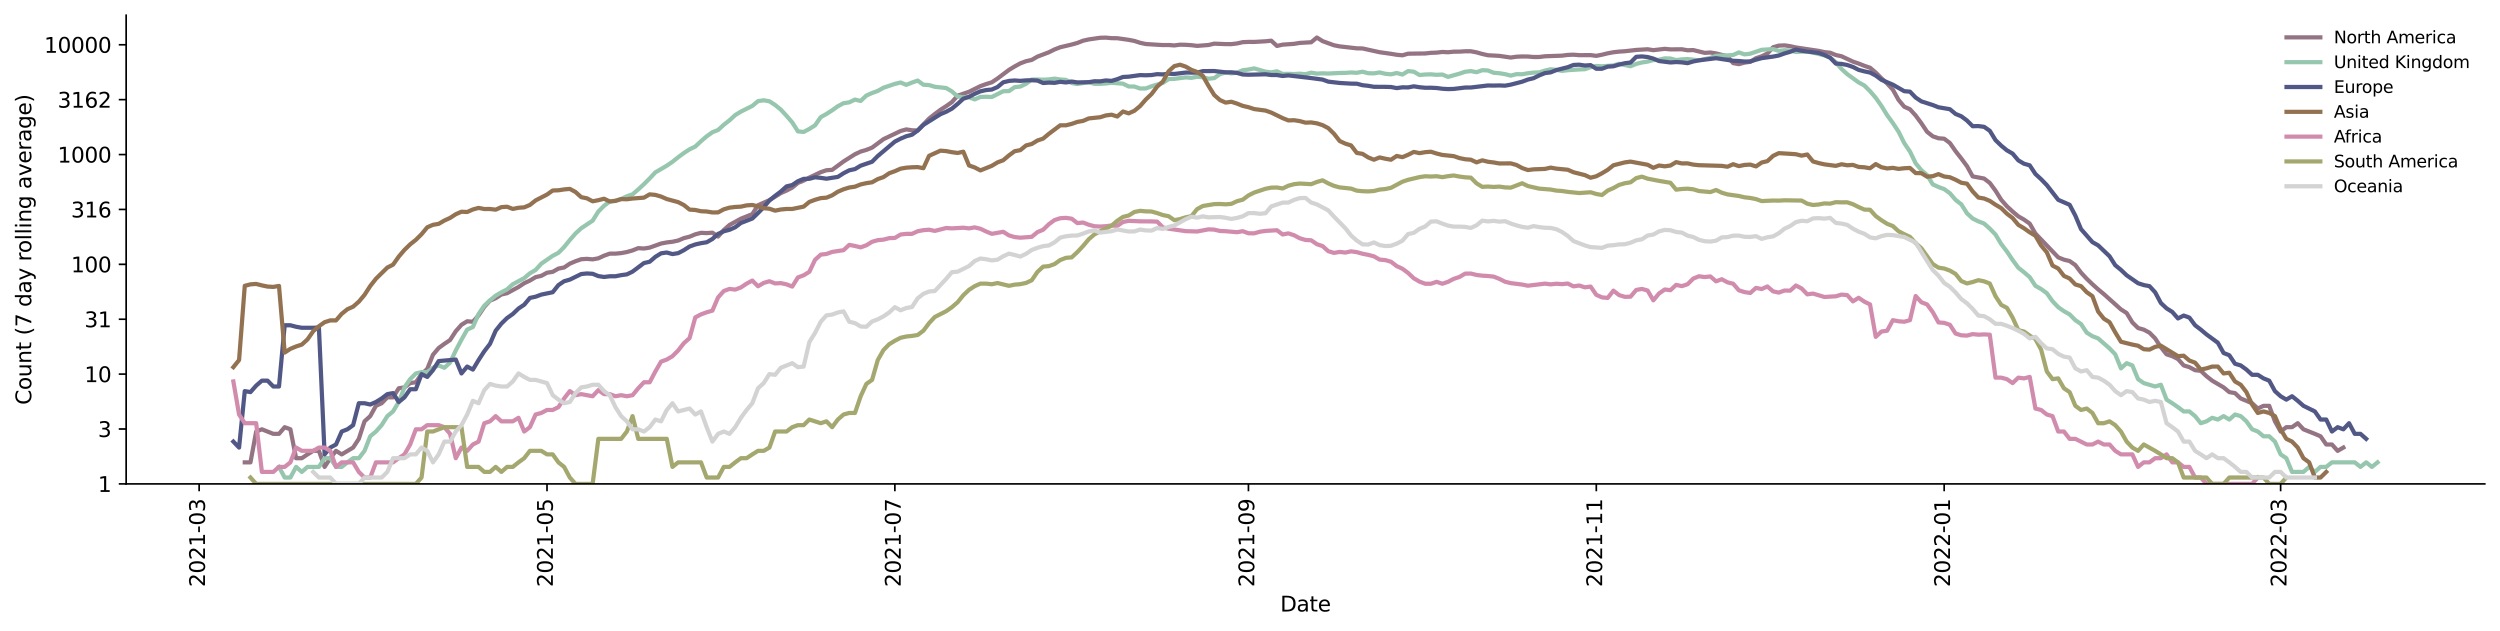 <?xml version="1.0" encoding="utf-8" standalone="no"?>
<!DOCTYPE svg PUBLIC "-//W3C//DTD SVG 1.1//EN"
  "http://www.w3.org/Graphics/SVG/1.1/DTD/svg11.dtd">
<svg xmlns:xlink="http://www.w3.org/1999/xlink" width="1182.891pt" height="298.621pt" viewBox="0 0 1182.891 298.621" xmlns="http://www.w3.org/2000/svg" version="1.1">
 <defs>
  <style type="text/css">*{stroke-linejoin: round; stroke-linecap: butt}</style>
 </defs>
 <g id="figure_1">
  <g id="patch_1">
   <path d="M 0 298.621 
L 1182.891 298.621 
L 1182.891 0 
L 0 0 
z
" style="fill: #ffffff"/>
  </g>
  <g id="axes_1">
   <g id="patch_2">
    <path d="M 59.691 228.96 
L 1175.691 228.96 
L 1175.691 7.2 
L 59.691 7.2 
z
" style="fill: #ffffff"/>
   </g>
   <g id="matplotlib.axis_1">
    <g id="xtick_1">
     <g id="line2d_1">
      <defs>
       <path id="m807ac20994" d="M 0 0 
L 0 3.5 
" style="stroke: #000000; stroke-width: 0.8"/>
      </defs>
      <g>
       <use xlink:href="#m807ac20994" x="94.228" y="228.96" style="stroke: #000000; stroke-width: 0.8"/>
      </g>
     </g>
     <g id="text_1">
      <!-- 2021-03 -->
      <g transform="translate(96.988 277.743)rotate(-90)scale(0.1 -0.1)">
       <defs>
        <path id="DejaVuSans-32" d="M 1228 531 
L 3431 531 
L 3431 0 
L 469 0 
L 469 531 
Q 828 903 1448 1529 
Q 2069 2156 2228 2338 
Q 2531 2678 2651 2914 
Q 2772 3150 2772 3378 
Q 2772 3750 2511 3984 
Q 2250 4219 1831 4219 
Q 1534 4219 1204 4116 
Q 875 4013 500 3803 
L 500 4441 
Q 881 4594 1212 4672 
Q 1544 4750 1819 4750 
Q 2544 4750 2975 4387 
Q 3406 4025 3406 3419 
Q 3406 3131 3298 2873 
Q 3191 2616 2906 2266 
Q 2828 2175 2409 1742 
Q 1991 1309 1228 531 
z
" transform="scale(0.016)"/>
        <path id="DejaVuSans-30" d="M 2034 4250 
Q 1547 4250 1301 3770 
Q 1056 3291 1056 2328 
Q 1056 1369 1301 889 
Q 1547 409 2034 409 
Q 2525 409 2770 889 
Q 3016 1369 3016 2328 
Q 3016 3291 2770 3770 
Q 2525 4250 2034 4250 
z
M 2034 4750 
Q 2819 4750 3233 4129 
Q 3647 3509 3647 2328 
Q 3647 1150 3233 529 
Q 2819 -91 2034 -91 
Q 1250 -91 836 529 
Q 422 1150 422 2328 
Q 422 3509 836 4129 
Q 1250 4750 2034 4750 
z
" transform="scale(0.016)"/>
        <path id="DejaVuSans-31" d="M 794 531 
L 1825 531 
L 1825 4091 
L 703 3866 
L 703 4441 
L 1819 4666 
L 2450 4666 
L 2450 531 
L 3481 531 
L 3481 0 
L 794 0 
L 794 531 
z
" transform="scale(0.016)"/>
        <path id="DejaVuSans-2d" d="M 313 2009 
L 1997 2009 
L 1997 1497 
L 313 1497 
L 313 2009 
z
" transform="scale(0.016)"/>
        <path id="DejaVuSans-33" d="M 2597 2516 
Q 3050 2419 3304 2112 
Q 3559 1806 3559 1356 
Q 3559 666 3084 287 
Q 2609 -91 1734 -91 
Q 1441 -91 1130 -33 
Q 819 25 488 141 
L 488 750 
Q 750 597 1062 519 
Q 1375 441 1716 441 
Q 2309 441 2620 675 
Q 2931 909 2931 1356 
Q 2931 1769 2642 2001 
Q 2353 2234 1838 2234 
L 1294 2234 
L 1294 2753 
L 1863 2753 
Q 2328 2753 2575 2939 
Q 2822 3125 2822 3475 
Q 2822 3834 2567 4026 
Q 2313 4219 1838 4219 
Q 1578 4219 1281 4162 
Q 984 4106 628 3988 
L 628 4550 
Q 988 4650 1302 4700 
Q 1616 4750 1894 4750 
Q 2613 4750 3031 4423 
Q 3450 4097 3450 3541 
Q 3450 3153 3228 2886 
Q 3006 2619 2597 2516 
z
" transform="scale(0.016)"/>
       </defs>
       <use xlink:href="#DejaVuSans-32"/>
       <use xlink:href="#DejaVuSans-30" x="63.623"/>
       <use xlink:href="#DejaVuSans-32" x="127.246"/>
       <use xlink:href="#DejaVuSans-31" x="190.869"/>
       <use xlink:href="#DejaVuSans-2d" x="254.492"/>
       <use xlink:href="#DejaVuSans-30" x="290.576"/>
       <use xlink:href="#DejaVuSans-33" x="354.199"/>
      </g>
     </g>
    </g>
    <g id="xtick_2">
     <g id="line2d_2">
      <g>
       <use xlink:href="#m807ac20994" x="258.822" y="228.96" style="stroke: #000000; stroke-width: 0.8"/>
      </g>
     </g>
     <g id="text_2">
      <!-- 2021-05 -->
      <g transform="translate(261.582 277.743)rotate(-90)scale(0.1 -0.1)">
       <defs>
        <path id="DejaVuSans-35" d="M 691 4666 
L 3169 4666 
L 3169 4134 
L 1269 4134 
L 1269 2991 
Q 1406 3038 1543 3061 
Q 1681 3084 1819 3084 
Q 2600 3084 3056 2656 
Q 3513 2228 3513 1497 
Q 3513 744 3044 326 
Q 2575 -91 1722 -91 
Q 1428 -91 1123 -41 
Q 819 9 494 109 
L 494 744 
Q 775 591 1075 516 
Q 1375 441 1709 441 
Q 2250 441 2565 725 
Q 2881 1009 2881 1497 
Q 2881 1984 2565 2268 
Q 2250 2553 1709 2553 
Q 1456 2553 1204 2497 
Q 953 2441 691 2322 
L 691 4666 
z
" transform="scale(0.016)"/>
       </defs>
       <use xlink:href="#DejaVuSans-32"/>
       <use xlink:href="#DejaVuSans-30" x="63.623"/>
       <use xlink:href="#DejaVuSans-32" x="127.246"/>
       <use xlink:href="#DejaVuSans-31" x="190.869"/>
       <use xlink:href="#DejaVuSans-2d" x="254.492"/>
       <use xlink:href="#DejaVuSans-30" x="290.576"/>
       <use xlink:href="#DejaVuSans-35" x="354.199"/>
      </g>
     </g>
    </g>
    <g id="xtick_3">
     <g id="line2d_3">
      <g>
       <use xlink:href="#m807ac20994" x="423.416" y="228.96" style="stroke: #000000; stroke-width: 0.8"/>
      </g>
     </g>
     <g id="text_3">
      <!-- 2021-07 -->
      <g transform="translate(426.175 277.743)rotate(-90)scale(0.1 -0.1)">
       <defs>
        <path id="DejaVuSans-37" d="M 525 4666 
L 3525 4666 
L 3525 4397 
L 1831 0 
L 1172 0 
L 2766 4134 
L 525 4134 
L 525 4666 
z
" transform="scale(0.016)"/>
       </defs>
       <use xlink:href="#DejaVuSans-32"/>
       <use xlink:href="#DejaVuSans-30" x="63.623"/>
       <use xlink:href="#DejaVuSans-32" x="127.246"/>
       <use xlink:href="#DejaVuSans-31" x="190.869"/>
       <use xlink:href="#DejaVuSans-2d" x="254.492"/>
       <use xlink:href="#DejaVuSans-30" x="290.576"/>
       <use xlink:href="#DejaVuSans-37" x="354.199"/>
      </g>
     </g>
    </g>
    <g id="xtick_4">
     <g id="line2d_4">
      <g>
       <use xlink:href="#m807ac20994" x="590.708" y="228.96" style="stroke: #000000; stroke-width: 0.8"/>
      </g>
     </g>
     <g id="text_4">
      <!-- 2021-09 -->
      <g transform="translate(593.467 277.743)rotate(-90)scale(0.1 -0.1)">
       <defs>
        <path id="DejaVuSans-39" d="M 703 97 
L 703 672 
Q 941 559 1184 500 
Q 1428 441 1663 441 
Q 2288 441 2617 861 
Q 2947 1281 2994 2138 
Q 2813 1869 2534 1725 
Q 2256 1581 1919 1581 
Q 1219 1581 811 2004 
Q 403 2428 403 3163 
Q 403 3881 828 4315 
Q 1253 4750 1959 4750 
Q 2769 4750 3195 4129 
Q 3622 3509 3622 2328 
Q 3622 1225 3098 567 
Q 2575 -91 1691 -91 
Q 1453 -91 1209 -44 
Q 966 3 703 97 
z
M 1959 2075 
Q 2384 2075 2632 2365 
Q 2881 2656 2881 3163 
Q 2881 3666 2632 3958 
Q 2384 4250 1959 4250 
Q 1534 4250 1286 3958 
Q 1038 3666 1038 3163 
Q 1038 2656 1286 2365 
Q 1534 2075 1959 2075 
z
" transform="scale(0.016)"/>
       </defs>
       <use xlink:href="#DejaVuSans-32"/>
       <use xlink:href="#DejaVuSans-30" x="63.623"/>
       <use xlink:href="#DejaVuSans-32" x="127.246"/>
       <use xlink:href="#DejaVuSans-31" x="190.869"/>
       <use xlink:href="#DejaVuSans-2d" x="254.492"/>
       <use xlink:href="#DejaVuSans-30" x="290.576"/>
       <use xlink:href="#DejaVuSans-39" x="354.199"/>
      </g>
     </g>
    </g>
    <g id="xtick_5">
     <g id="line2d_5">
      <g>
       <use xlink:href="#m807ac20994" x="755.302" y="228.96" style="stroke: #000000; stroke-width: 0.8"/>
      </g>
     </g>
     <g id="text_5">
      <!-- 2021-11 -->
      <g transform="translate(758.061 277.743)rotate(-90)scale(0.1 -0.1)">
       <use xlink:href="#DejaVuSans-32"/>
       <use xlink:href="#DejaVuSans-30" x="63.623"/>
       <use xlink:href="#DejaVuSans-32" x="127.246"/>
       <use xlink:href="#DejaVuSans-31" x="190.869"/>
       <use xlink:href="#DejaVuSans-2d" x="254.492"/>
       <use xlink:href="#DejaVuSans-31" x="290.576"/>
       <use xlink:href="#DejaVuSans-31" x="354.199"/>
      </g>
     </g>
    </g>
    <g id="xtick_6">
     <g id="line2d_6">
      <g>
       <use xlink:href="#m807ac20994" x="919.896" y="228.96" style="stroke: #000000; stroke-width: 0.8"/>
      </g>
     </g>
     <g id="text_6">
      <!-- 2022-01 -->
      <g transform="translate(922.655 277.743)rotate(-90)scale(0.1 -0.1)">
       <use xlink:href="#DejaVuSans-32"/>
       <use xlink:href="#DejaVuSans-30" x="63.623"/>
       <use xlink:href="#DejaVuSans-32" x="127.246"/>
       <use xlink:href="#DejaVuSans-32" x="190.869"/>
       <use xlink:href="#DejaVuSans-2d" x="254.492"/>
       <use xlink:href="#DejaVuSans-30" x="290.576"/>
       <use xlink:href="#DejaVuSans-31" x="354.199"/>
      </g>
     </g>
    </g>
    <g id="xtick_7">
     <g id="line2d_7">
      <g>
       <use xlink:href="#m807ac20994" x="1079.093" y="228.96" style="stroke: #000000; stroke-width: 0.8"/>
      </g>
     </g>
     <g id="text_7">
      <!-- 2022-03 -->
      <g transform="translate(1081.852 277.743)rotate(-90)scale(0.1 -0.1)">
       <use xlink:href="#DejaVuSans-32"/>
       <use xlink:href="#DejaVuSans-30" x="63.623"/>
       <use xlink:href="#DejaVuSans-32" x="127.246"/>
       <use xlink:href="#DejaVuSans-32" x="190.869"/>
       <use xlink:href="#DejaVuSans-2d" x="254.492"/>
       <use xlink:href="#DejaVuSans-30" x="290.576"/>
       <use xlink:href="#DejaVuSans-33" x="354.199"/>
      </g>
     </g>
    </g>
    <g id="text_8">
     <!-- Date -->
     <g transform="translate(605.74 289.341)scale(0.1 -0.1)">
      <defs>
       <path id="DejaVuSans-44" d="M 1259 4147 
L 1259 519 
L 2022 519 
Q 2988 519 3436 956 
Q 3884 1394 3884 2338 
Q 3884 3275 3436 3711 
Q 2988 4147 2022 4147 
L 1259 4147 
z
M 628 4666 
L 1925 4666 
Q 3281 4666 3915 4102 
Q 4550 3538 4550 2338 
Q 4550 1131 3912 565 
Q 3275 0 1925 0 
L 628 0 
L 628 4666 
z
" transform="scale(0.016)"/>
       <path id="DejaVuSans-61" d="M 2194 1759 
Q 1497 1759 1228 1600 
Q 959 1441 959 1056 
Q 959 750 1161 570 
Q 1363 391 1709 391 
Q 2188 391 2477 730 
Q 2766 1069 2766 1631 
L 2766 1759 
L 2194 1759 
z
M 3341 1997 
L 3341 0 
L 2766 0 
L 2766 531 
Q 2569 213 2275 61 
Q 1981 -91 1556 -91 
Q 1019 -91 701 211 
Q 384 513 384 1019 
Q 384 1609 779 1909 
Q 1175 2209 1959 2209 
L 2766 2209 
L 2766 2266 
Q 2766 2663 2505 2880 
Q 2244 3097 1772 3097 
Q 1472 3097 1187 3025 
Q 903 2953 641 2809 
L 641 3341 
Q 956 3463 1253 3523 
Q 1550 3584 1831 3584 
Q 2591 3584 2966 3190 
Q 3341 2797 3341 1997 
z
" transform="scale(0.016)"/>
       <path id="DejaVuSans-74" d="M 1172 4494 
L 1172 3500 
L 2356 3500 
L 2356 3053 
L 1172 3053 
L 1172 1153 
Q 1172 725 1289 603 
Q 1406 481 1766 481 
L 2356 481 
L 2356 0 
L 1766 0 
Q 1100 0 847 248 
Q 594 497 594 1153 
L 594 3053 
L 172 3053 
L 172 3500 
L 594 3500 
L 594 4494 
L 1172 4494 
z
" transform="scale(0.016)"/>
       <path id="DejaVuSans-65" d="M 3597 1894 
L 3597 1613 
L 953 1613 
Q 991 1019 1311 708 
Q 1631 397 2203 397 
Q 2534 397 2845 478 
Q 3156 559 3463 722 
L 3463 178 
Q 3153 47 2828 -22 
Q 2503 -91 2169 -91 
Q 1331 -91 842 396 
Q 353 884 353 1716 
Q 353 2575 817 3079 
Q 1281 3584 2069 3584 
Q 2775 3584 3186 3129 
Q 3597 2675 3597 1894 
z
M 3022 2063 
Q 3016 2534 2758 2815 
Q 2500 3097 2075 3097 
Q 1594 3097 1305 2825 
Q 1016 2553 972 2059 
L 3022 2063 
z
" transform="scale(0.016)"/>
      </defs>
      <use xlink:href="#DejaVuSans-44"/>
      <use xlink:href="#DejaVuSans-61" x="77.002"/>
      <use xlink:href="#DejaVuSans-74" x="138.281"/>
      <use xlink:href="#DejaVuSans-65" x="177.49"/>
     </g>
    </g>
   </g>
   <g id="matplotlib.axis_2">
    <g id="ytick_1">
     <g id="line2d_8">
      <defs>
       <path id="mc94dd74f7f" d="M 0 0 
L -3.5 0 
" style="stroke: #000000; stroke-width: 0.8"/>
      </defs>
      <g>
       <use xlink:href="#mc94dd74f7f" x="59.691" y="228.96" style="stroke: #000000; stroke-width: 0.8"/>
      </g>
     </g>
     <g id="text_9">
      <!-- 1 -->
      <g transform="translate(46.328 232.759)scale(0.1 -0.1)">
       <use xlink:href="#DejaVuSans-31"/>
      </g>
     </g>
    </g>
    <g id="ytick_2">
     <g id="line2d_9">
      <g>
       <use xlink:href="#mc94dd74f7f" x="59.691" y="202.987" style="stroke: #000000; stroke-width: 0.8"/>
      </g>
     </g>
     <g id="text_10">
      <!-- 3 -->
      <g transform="translate(46.328 206.787)scale(0.1 -0.1)">
       <use xlink:href="#DejaVuSans-33"/>
      </g>
     </g>
    </g>
    <g id="ytick_3">
     <g id="line2d_10">
      <g>
       <use xlink:href="#mc94dd74f7f" x="59.691" y="177.015" style="stroke: #000000; stroke-width: 0.8"/>
      </g>
     </g>
     <g id="text_11">
      <!-- 10 -->
      <g transform="translate(39.966 180.814)scale(0.1 -0.1)">
       <use xlink:href="#DejaVuSans-31"/>
       <use xlink:href="#DejaVuSans-30" x="63.623"/>
      </g>
     </g>
    </g>
    <g id="ytick_4">
     <g id="line2d_11">
      <g>
       <use xlink:href="#mc94dd74f7f" x="59.691" y="151.042" style="stroke: #000000; stroke-width: 0.8"/>
      </g>
     </g>
     <g id="text_12">
      <!-- 31 -->
      <g transform="translate(39.966 154.841)scale(0.1 -0.1)">
       <use xlink:href="#DejaVuSans-33"/>
       <use xlink:href="#DejaVuSans-31" x="63.623"/>
      </g>
     </g>
    </g>
    <g id="ytick_5">
     <g id="line2d_12">
      <g>
       <use xlink:href="#mc94dd74f7f" x="59.691" y="125.069" style="stroke: #000000; stroke-width: 0.8"/>
      </g>
     </g>
     <g id="text_13">
      <!-- 100 -->
      <g transform="translate(33.603 128.869)scale(0.1 -0.1)">
       <use xlink:href="#DejaVuSans-31"/>
       <use xlink:href="#DejaVuSans-30" x="63.623"/>
       <use xlink:href="#DejaVuSans-30" x="127.246"/>
      </g>
     </g>
    </g>
    <g id="ytick_6">
     <g id="line2d_13">
      <g>
       <use xlink:href="#mc94dd74f7f" x="59.691" y="99.097" style="stroke: #000000; stroke-width: 0.8"/>
      </g>
     </g>
     <g id="text_14">
      <!-- 316 -->
      <g transform="translate(33.603 102.896)scale(0.1 -0.1)">
       <defs>
        <path id="DejaVuSans-36" d="M 2113 2584 
Q 1688 2584 1439 2293 
Q 1191 2003 1191 1497 
Q 1191 994 1439 701 
Q 1688 409 2113 409 
Q 2538 409 2786 701 
Q 3034 994 3034 1497 
Q 3034 2003 2786 2293 
Q 2538 2584 2113 2584 
z
M 3366 4563 
L 3366 3988 
Q 3128 4100 2886 4159 
Q 2644 4219 2406 4219 
Q 1781 4219 1451 3797 
Q 1122 3375 1075 2522 
Q 1259 2794 1537 2939 
Q 1816 3084 2150 3084 
Q 2853 3084 3261 2657 
Q 3669 2231 3669 1497 
Q 3669 778 3244 343 
Q 2819 -91 2113 -91 
Q 1303 -91 875 529 
Q 447 1150 447 2328 
Q 447 3434 972 4092 
Q 1497 4750 2381 4750 
Q 2619 4750 2861 4703 
Q 3103 4656 3366 4563 
z
" transform="scale(0.016)"/>
       </defs>
       <use xlink:href="#DejaVuSans-33"/>
       <use xlink:href="#DejaVuSans-31" x="63.623"/>
       <use xlink:href="#DejaVuSans-36" x="127.246"/>
      </g>
     </g>
    </g>
    <g id="ytick_7">
     <g id="line2d_14">
      <g>
       <use xlink:href="#mc94dd74f7f" x="59.691" y="73.124" style="stroke: #000000; stroke-width: 0.8"/>
      </g>
     </g>
     <g id="text_15">
      <!-- 1000 -->
      <g transform="translate(27.241 76.923)scale(0.1 -0.1)">
       <use xlink:href="#DejaVuSans-31"/>
       <use xlink:href="#DejaVuSans-30" x="63.623"/>
       <use xlink:href="#DejaVuSans-30" x="127.246"/>
       <use xlink:href="#DejaVuSans-30" x="190.869"/>
      </g>
     </g>
    </g>
    <g id="ytick_8">
     <g id="line2d_15">
      <g>
       <use xlink:href="#mc94dd74f7f" x="59.691" y="47.151" style="stroke: #000000; stroke-width: 0.8"/>
      </g>
     </g>
     <g id="text_16">
      <!-- 3162 -->
      <g transform="translate(27.241 50.951)scale(0.1 -0.1)">
       <use xlink:href="#DejaVuSans-33"/>
       <use xlink:href="#DejaVuSans-31" x="63.623"/>
       <use xlink:href="#DejaVuSans-36" x="127.246"/>
       <use xlink:href="#DejaVuSans-32" x="190.869"/>
      </g>
     </g>
    </g>
    <g id="ytick_9">
     <g id="line2d_16">
      <g>
       <use xlink:href="#mc94dd74f7f" x="59.691" y="21.179" style="stroke: #000000; stroke-width: 0.8"/>
      </g>
     </g>
     <g id="text_17">
      <!-- 10000 -->
      <g transform="translate(20.878 24.978)scale(0.1 -0.1)">
       <use xlink:href="#DejaVuSans-31"/>
       <use xlink:href="#DejaVuSans-30" x="63.623"/>
       <use xlink:href="#DejaVuSans-30" x="127.246"/>
       <use xlink:href="#DejaVuSans-30" x="190.869"/>
       <use xlink:href="#DejaVuSans-30" x="254.492"/>
      </g>
     </g>
    </g>
    <g id="text_18">
     <!-- Count (7 day rolling average) -->
     <g transform="translate(14.798 191.548)rotate(-90)scale(0.1 -0.1)">
      <defs>
       <path id="DejaVuSans-43" d="M 4122 4306 
L 4122 3641 
Q 3803 3938 3442 4084 
Q 3081 4231 2675 4231 
Q 1875 4231 1450 3742 
Q 1025 3253 1025 2328 
Q 1025 1406 1450 917 
Q 1875 428 2675 428 
Q 3081 428 3442 575 
Q 3803 722 4122 1019 
L 4122 359 
Q 3791 134 3420 21 
Q 3050 -91 2638 -91 
Q 1578 -91 968 557 
Q 359 1206 359 2328 
Q 359 3453 968 4101 
Q 1578 4750 2638 4750 
Q 3056 4750 3426 4639 
Q 3797 4528 4122 4306 
z
" transform="scale(0.016)"/>
       <path id="DejaVuSans-6f" d="M 1959 3097 
Q 1497 3097 1228 2736 
Q 959 2375 959 1747 
Q 959 1119 1226 758 
Q 1494 397 1959 397 
Q 2419 397 2687 759 
Q 2956 1122 2956 1747 
Q 2956 2369 2687 2733 
Q 2419 3097 1959 3097 
z
M 1959 3584 
Q 2709 3584 3137 3096 
Q 3566 2609 3566 1747 
Q 3566 888 3137 398 
Q 2709 -91 1959 -91 
Q 1206 -91 779 398 
Q 353 888 353 1747 
Q 353 2609 779 3096 
Q 1206 3584 1959 3584 
z
" transform="scale(0.016)"/>
       <path id="DejaVuSans-75" d="M 544 1381 
L 544 3500 
L 1119 3500 
L 1119 1403 
Q 1119 906 1312 657 
Q 1506 409 1894 409 
Q 2359 409 2629 706 
Q 2900 1003 2900 1516 
L 2900 3500 
L 3475 3500 
L 3475 0 
L 2900 0 
L 2900 538 
Q 2691 219 2414 64 
Q 2138 -91 1772 -91 
Q 1169 -91 856 284 
Q 544 659 544 1381 
z
M 1991 3584 
L 1991 3584 
z
" transform="scale(0.016)"/>
       <path id="DejaVuSans-6e" d="M 3513 2113 
L 3513 0 
L 2938 0 
L 2938 2094 
Q 2938 2591 2744 2837 
Q 2550 3084 2163 3084 
Q 1697 3084 1428 2787 
Q 1159 2491 1159 1978 
L 1159 0 
L 581 0 
L 581 3500 
L 1159 3500 
L 1159 2956 
Q 1366 3272 1645 3428 
Q 1925 3584 2291 3584 
Q 2894 3584 3203 3211 
Q 3513 2838 3513 2113 
z
" transform="scale(0.016)"/>
       <path id="DejaVuSans-20" transform="scale(0.016)"/>
       <path id="DejaVuSans-28" d="M 1984 4856 
Q 1566 4138 1362 3434 
Q 1159 2731 1159 2009 
Q 1159 1288 1364 580 
Q 1569 -128 1984 -844 
L 1484 -844 
Q 1016 -109 783 600 
Q 550 1309 550 2009 
Q 550 2706 781 3412 
Q 1013 4119 1484 4856 
L 1984 4856 
z
" transform="scale(0.016)"/>
       <path id="DejaVuSans-64" d="M 2906 2969 
L 2906 4863 
L 3481 4863 
L 3481 0 
L 2906 0 
L 2906 525 
Q 2725 213 2448 61 
Q 2172 -91 1784 -91 
Q 1150 -91 751 415 
Q 353 922 353 1747 
Q 353 2572 751 3078 
Q 1150 3584 1784 3584 
Q 2172 3584 2448 3432 
Q 2725 3281 2906 2969 
z
M 947 1747 
Q 947 1113 1208 752 
Q 1469 391 1925 391 
Q 2381 391 2643 752 
Q 2906 1113 2906 1747 
Q 2906 2381 2643 2742 
Q 2381 3103 1925 3103 
Q 1469 3103 1208 2742 
Q 947 2381 947 1747 
z
" transform="scale(0.016)"/>
       <path id="DejaVuSans-79" d="M 2059 -325 
Q 1816 -950 1584 -1140 
Q 1353 -1331 966 -1331 
L 506 -1331 
L 506 -850 
L 844 -850 
Q 1081 -850 1212 -737 
Q 1344 -625 1503 -206 
L 1606 56 
L 191 3500 
L 800 3500 
L 1894 763 
L 2988 3500 
L 3597 3500 
L 2059 -325 
z
" transform="scale(0.016)"/>
       <path id="DejaVuSans-72" d="M 2631 2963 
Q 2534 3019 2420 3045 
Q 2306 3072 2169 3072 
Q 1681 3072 1420 2755 
Q 1159 2438 1159 1844 
L 1159 0 
L 581 0 
L 581 3500 
L 1159 3500 
L 1159 2956 
Q 1341 3275 1631 3429 
Q 1922 3584 2338 3584 
Q 2397 3584 2469 3576 
Q 2541 3569 2628 3553 
L 2631 2963 
z
" transform="scale(0.016)"/>
       <path id="DejaVuSans-6c" d="M 603 4863 
L 1178 4863 
L 1178 0 
L 603 0 
L 603 4863 
z
" transform="scale(0.016)"/>
       <path id="DejaVuSans-69" d="M 603 3500 
L 1178 3500 
L 1178 0 
L 603 0 
L 603 3500 
z
M 603 4863 
L 1178 4863 
L 1178 4134 
L 603 4134 
L 603 4863 
z
" transform="scale(0.016)"/>
       <path id="DejaVuSans-67" d="M 2906 1791 
Q 2906 2416 2648 2759 
Q 2391 3103 1925 3103 
Q 1463 3103 1205 2759 
Q 947 2416 947 1791 
Q 947 1169 1205 825 
Q 1463 481 1925 481 
Q 2391 481 2648 825 
Q 2906 1169 2906 1791 
z
M 3481 434 
Q 3481 -459 3084 -895 
Q 2688 -1331 1869 -1331 
Q 1566 -1331 1297 -1286 
Q 1028 -1241 775 -1147 
L 775 -588 
Q 1028 -725 1275 -790 
Q 1522 -856 1778 -856 
Q 2344 -856 2625 -561 
Q 2906 -266 2906 331 
L 2906 616 
Q 2728 306 2450 153 
Q 2172 0 1784 0 
Q 1141 0 747 490 
Q 353 981 353 1791 
Q 353 2603 747 3093 
Q 1141 3584 1784 3584 
Q 2172 3584 2450 3431 
Q 2728 3278 2906 2969 
L 2906 3500 
L 3481 3500 
L 3481 434 
z
" transform="scale(0.016)"/>
       <path id="DejaVuSans-76" d="M 191 3500 
L 800 3500 
L 1894 563 
L 2988 3500 
L 3597 3500 
L 2284 0 
L 1503 0 
L 191 3500 
z
" transform="scale(0.016)"/>
       <path id="DejaVuSans-29" d="M 513 4856 
L 1013 4856 
Q 1481 4119 1714 3412 
Q 1947 2706 1947 2009 
Q 1947 1309 1714 600 
Q 1481 -109 1013 -844 
L 513 -844 
Q 928 -128 1133 580 
Q 1338 1288 1338 2009 
Q 1338 2731 1133 3434 
Q 928 4138 513 4856 
z
" transform="scale(0.016)"/>
      </defs>
      <use xlink:href="#DejaVuSans-43"/>
      <use xlink:href="#DejaVuSans-6f" x="69.824"/>
      <use xlink:href="#DejaVuSans-75" x="131.006"/>
      <use xlink:href="#DejaVuSans-6e" x="194.385"/>
      <use xlink:href="#DejaVuSans-74" x="257.764"/>
      <use xlink:href="#DejaVuSans-20" x="296.973"/>
      <use xlink:href="#DejaVuSans-28" x="328.76"/>
      <use xlink:href="#DejaVuSans-37" x="367.773"/>
      <use xlink:href="#DejaVuSans-20" x="431.396"/>
      <use xlink:href="#DejaVuSans-64" x="463.184"/>
      <use xlink:href="#DejaVuSans-61" x="526.66"/>
      <use xlink:href="#DejaVuSans-79" x="587.939"/>
      <use xlink:href="#DejaVuSans-20" x="647.119"/>
      <use xlink:href="#DejaVuSans-72" x="678.906"/>
      <use xlink:href="#DejaVuSans-6f" x="717.77"/>
      <use xlink:href="#DejaVuSans-6c" x="778.951"/>
      <use xlink:href="#DejaVuSans-6c" x="806.734"/>
      <use xlink:href="#DejaVuSans-69" x="834.518"/>
      <use xlink:href="#DejaVuSans-6e" x="862.301"/>
      <use xlink:href="#DejaVuSans-67" x="925.68"/>
      <use xlink:href="#DejaVuSans-20" x="989.156"/>
      <use xlink:href="#DejaVuSans-61" x="1020.943"/>
      <use xlink:href="#DejaVuSans-76" x="1082.223"/>
      <use xlink:href="#DejaVuSans-65" x="1141.402"/>
      <use xlink:href="#DejaVuSans-72" x="1202.926"/>
      <use xlink:href="#DejaVuSans-61" x="1244.039"/>
      <use xlink:href="#DejaVuSans-67" x="1305.318"/>
      <use xlink:href="#DejaVuSans-65" x="1368.795"/>
      <use xlink:href="#DejaVuSans-29" x="1430.318"/>
     </g>
    </g>
   </g>
   <g id="line2d_17">
    <path d="M 115.814 218.763 
L 118.513 218.763 
L 121.211 204.176 
L 123.909 203.126 
L 129.306 205.276 
L 132.004 205.276 
L 134.702 202.124 
L 137.4 203.126 
L 140.099 216.8 
L 142.797 216.8 
L 145.495 214.995 
L 148.194 213.323 
L 150.892 213.323 
L 153.59 220.914 
L 156.288 216.8 
L 158.987 213.323 
L 161.685 214.995 
L 167.081 211.766 
L 169.78 207.653 
L 172.478 199.358 
L 175.176 196.894 
L 177.874 192.016 
L 180.573 190.797 
L 183.271 188.008 
L 185.969 188.008 
L 188.667 183.721 
L 191.366 183.291 
L 194.064 181.257 
L 196.762 180.871 
L 199.46 177.015 
L 202.159 174.573 
L 204.857 167.868 
L 207.555 164.668 
L 210.253 162.705 
L 212.952 160.899 
L 215.65 156.734 
L 218.348 153.672 
L 221.047 152.017 
L 223.745 152.23 
L 226.443 149.218 
L 229.141 145.183 
L 231.84 142.24 
L 234.538 141.097 
L 237.236 139.331 
L 239.934 138.733 
L 245.331 135.802 
L 248.029 134.008 
L 250.727 132.75 
L 253.426 131.134 
L 256.124 130.51 
L 258.822 129.041 
L 261.52 128.622 
L 264.219 127.091 
L 266.917 126.568 
L 269.615 124.749 
L 272.313 123.603 
L 275.012 122.657 
L 277.71 122.484 
L 280.408 122.715 
L 283.106 122.227 
L 285.805 120.983 
L 288.503 120.01 
L 291.201 120.01 
L 293.9 119.754 
L 296.598 119.25 
L 299.296 118.491 
L 301.994 117.41 
L 304.693 117.594 
L 307.391 117.159 
L 312.787 115.224 
L 315.486 114.709 
L 318.184 114.386 
L 320.882 113.811 
L 323.58 112.667 
L 326.279 111.989 
L 328.977 110.88 
L 331.675 110.169 
L 334.373 110.286 
L 337.072 110.103 
L 339.77 111.917 
L 342.468 108.828 
L 345.166 106.448 
L 350.563 103.476 
L 355.959 101.318 
L 358.658 97.104 
L 364.054 94.708 
L 369.451 91.361 
L 372.149 90.171 
L 374.847 88.768 
L 377.546 86.541 
L 380.244 85.457 
L 382.942 84.023 
L 388.339 81.458 
L 391.037 80.553 
L 393.735 80.37 
L 399.132 76.396 
L 404.528 72.98 
L 407.226 71.706 
L 409.925 70.921 
L 412.623 69.854 
L 418.019 65.849 
L 426.114 61.991 
L 428.812 61.231 
L 431.511 61.64 
L 434.209 61.731 
L 439.606 56.098 
L 442.304 53.953 
L 445.002 51.951 
L 447.7 50.219 
L 450.399 48.321 
L 453.097 45.264 
L 458.493 43.423 
L 463.89 40.748 
L 466.588 39.785 
L 469.286 38.942 
L 471.985 37.15 
L 477.381 33.086 
L 480.079 31.448 
L 482.778 29.971 
L 485.476 28.964 
L 488.174 28.341 
L 490.872 26.787 
L 496.269 24.736 
L 498.967 23.393 
L 501.665 22.354 
L 507.062 21.071 
L 509.76 20.323 
L 512.459 19.255 
L 515.157 18.653 
L 520.553 17.872 
L 523.252 17.804 
L 525.95 18.057 
L 528.648 18.089 
L 534.045 18.853 
L 536.743 19.369 
L 539.441 20.247 
L 542.139 20.831 
L 547.536 21.17 
L 550.234 21.32 
L 552.932 21.295 
L 555.631 21.499 
L 558.329 21.137 
L 561.027 21.202 
L 563.725 21.381 
L 566.424 21.709 
L 571.82 21.294 
L 574.518 20.651 
L 579.915 20.873 
L 582.613 20.88 
L 585.312 20.56 
L 588.01 19.951 
L 590.708 19.83 
L 593.406 19.841 
L 598.803 19.534 
L 601.501 19.249 
L 604.199 21.736 
L 606.898 21.124 
L 612.294 20.747 
L 614.992 20.3 
L 620.389 19.997 
L 623.087 17.76 
L 625.785 19.459 
L 631.182 21.419 
L 633.88 21.946 
L 641.975 22.869 
L 644.673 22.923 
L 652.768 24.706 
L 658.165 25.463 
L 660.863 25.919 
L 663.561 26.166 
L 666.259 25.406 
L 674.354 25.293 
L 677.052 24.991 
L 679.751 24.902 
L 682.449 24.58 
L 685.147 24.72 
L 687.845 24.453 
L 690.544 24.433 
L 693.242 24.263 
L 695.94 24.261 
L 698.638 24.772 
L 701.337 25.538 
L 704.035 26.14 
L 709.431 26.433 
L 714.828 27.229 
L 717.526 26.831 
L 720.224 26.716 
L 722.923 26.743 
L 725.621 26.974 
L 728.319 26.963 
L 731.018 26.627 
L 739.112 26.331 
L 741.811 25.982 
L 744.509 25.876 
L 747.207 26.103 
L 752.604 26.079 
L 755.302 26.426 
L 758 25.885 
L 760.698 25.223 
L 763.397 24.723 
L 766.095 24.42 
L 768.793 24.246 
L 774.19 23.631 
L 779.586 23.307 
L 782.284 23.737 
L 787.681 23.11 
L 790.379 23.369 
L 795.776 23.313 
L 798.474 23.786 
L 801.172 23.692 
L 806.569 25.011 
L 809.267 24.847 
L 811.965 25.285 
L 817.362 26.637 
L 820.06 29.864 
L 822.758 30.353 
L 825.457 29.618 
L 828.155 29.242 
L 830.853 27.549 
L 833.551 26.651 
L 836.25 25.342 
L 838.948 22.357 
L 841.646 21.592 
L 844.344 21.459 
L 847.043 21.861 
L 849.741 22.453 
L 860.534 24.076 
L 863.232 24.664 
L 865.93 24.942 
L 868.629 26.034 
L 871.327 26.623 
L 876.724 29.151 
L 879.422 30.062 
L 882.12 31.136 
L 884.818 32.049 
L 887.517 34.329 
L 890.215 37.052 
L 892.913 39.504 
L 895.611 42.43 
L 898.31 47.271 
L 901.008 50.503 
L 903.706 51.696 
L 906.404 54.657 
L 909.103 58.314 
L 911.801 62.35 
L 914.499 64.499 
L 917.197 65.423 
L 919.896 65.628 
L 922.594 67.661 
L 925.292 71.538 
L 927.99 74.974 
L 930.689 78.597 
L 933.387 83.471 
L 938.783 84.472 
L 941.482 86.552 
L 944.18 90.205 
L 946.878 94.524 
L 949.577 97.595 
L 952.275 100.082 
L 954.973 102.366 
L 957.671 103.901 
L 960.37 105.808 
L 963.068 110.505 
L 973.861 121.777 
L 976.559 122.861 
L 979.257 123.513 
L 981.956 125.427 
L 984.654 129.003 
L 987.352 131.906 
L 990.05 134.492 
L 992.749 136.918 
L 995.447 139.15 
L 1003.542 146.394 
L 1006.24 148.117 
L 1008.938 152.555 
L 1011.636 155.212 
L 1014.335 155.96 
L 1017.033 157.399 
L 1019.731 160.124 
L 1022.43 164.298 
L 1025.128 167.654 
L 1027.826 168.522 
L 1030.524 169.889 
L 1033.223 172.902 
L 1035.921 173.722 
L 1038.619 175.159 
L 1041.317 175.458 
L 1044.016 178.003 
L 1046.714 180.119 
L 1052.11 183.291 
L 1054.809 185.526 
L 1057.507 186.001 
L 1060.205 188.539 
L 1065.602 190.797 
L 1068.3 193.306 
L 1070.998 192.016 
L 1073.696 192.016 
L 1076.395 199.358 
L 1079.093 204.176 
L 1081.791 202.124 
L 1084.489 202.124 
L 1087.188 200.242 
L 1089.886 203.126 
L 1095.283 205.276 
L 1097.981 206.434 
L 1100.679 210.31 
L 1103.377 210.31 
L 1106.076 213.323 
L 1108.774 211.766 
L 1108.774 211.766 
" clip-path="url(#p1958c9d3ea)" style="fill: none; stroke: #947383; stroke-width: 2; stroke-linecap: square"/>
   </g>
   <g id="line2d_18">
    <path d="M 132.004 220.914 
L 134.702 225.948 
L 137.4 225.948 
L 140.099 220.914 
L 142.797 223.29 
L 145.495 220.914 
L 150.892 220.914 
L 153.59 216.8 
L 156.288 216.8 
L 158.987 220.914 
L 161.685 220.914 
L 164.383 218.763 
L 167.081 216.8 
L 169.78 216.8 
L 172.478 213.323 
L 175.176 206.434 
L 177.874 204.176 
L 180.573 201.163 
L 183.271 196.894 
L 185.969 194.673 
L 188.667 190.211 
L 191.366 183.291 
L 194.064 179.392 
L 196.762 176.695 
L 199.46 176.068 
L 202.159 176.068 
L 204.857 174.002 
L 207.555 172.902 
L 210.253 174.002 
L 212.952 171.597 
L 215.65 165.815 
L 218.348 160.742 
L 221.047 155.96 
L 223.745 154.727 
L 226.443 148.569 
L 229.141 144.64 
L 231.84 142.102 
L 234.538 139.884 
L 237.236 138.323 
L 239.934 136.918 
L 242.633 134.492 
L 248.029 131.602 
L 250.727 129.312 
L 253.426 127.735 
L 256.124 124.749 
L 261.52 121.037 
L 264.219 119.627 
L 266.917 116.888 
L 269.615 113.558 
L 272.313 110.471 
L 275.012 107.996 
L 280.408 104.411 
L 283.106 100.093 
L 285.805 97.386 
L 288.503 95.329 
L 291.201 94.935 
L 293.9 94.161 
L 296.598 92.879 
L 299.296 91.955 
L 301.994 89.628 
L 304.693 87.139 
L 307.391 84.429 
L 310.089 81.556 
L 315.486 78.393 
L 318.184 76.557 
L 320.882 74.397 
L 323.58 72.404 
L 326.279 70.651 
L 328.977 69.338 
L 331.675 66.817 
L 334.373 64.501 
L 337.072 62.571 
L 339.77 61.509 
L 342.468 59.043 
L 345.166 56.931 
L 347.865 54.456 
L 350.563 52.805 
L 355.959 50.111 
L 358.658 47.86 
L 361.356 47.457 
L 364.054 47.935 
L 366.753 49.67 
L 369.451 51.869 
L 372.149 54.795 
L 374.847 57.91 
L 377.546 62.153 
L 380.244 62.441 
L 382.942 61.008 
L 385.64 59.3 
L 388.339 55.431 
L 391.037 53.923 
L 393.735 52.197 
L 396.433 50.265 
L 399.132 48.833 
L 401.83 48.419 
L 404.528 47.122 
L 407.226 47.769 
L 409.925 45.214 
L 412.623 44.01 
L 415.321 43.03 
L 418.019 41.507 
L 423.416 39.698 
L 426.114 39.039 
L 428.812 40.143 
L 431.511 39.066 
L 434.209 38.128 
L 436.907 40.088 
L 439.606 40.253 
L 442.304 41.054 
L 447.7 41.657 
L 450.399 43.261 
L 453.097 45.624 
L 455.795 46.028 
L 458.493 46.028 
L 461.192 47.032 
L 463.89 45.867 
L 466.588 45.789 
L 469.286 45.894 
L 474.683 43.164 
L 477.381 43.101 
L 480.079 41.252 
L 482.778 40.948 
L 485.476 39.64 
L 488.174 37.645 
L 490.872 37.608 
L 493.571 37.714 
L 496.269 37.566 
L 498.967 37.206 
L 501.665 37.598 
L 504.364 37.799 
L 507.062 39.288 
L 509.76 39.755 
L 515.157 38.876 
L 517.855 39.664 
L 520.553 39.651 
L 523.252 39.501 
L 525.95 39.154 
L 531.346 39.6 
L 534.045 40.917 
L 536.743 40.946 
L 539.441 41.876 
L 542.139 41.848 
L 544.838 40.831 
L 550.234 39.221 
L 552.932 37.407 
L 555.631 37.321 
L 561.027 36.61 
L 563.725 36.831 
L 566.424 36.322 
L 569.122 36.531 
L 571.82 37.256 
L 574.518 36.959 
L 577.217 35.079 
L 579.915 34.302 
L 582.613 34.72 
L 585.312 34.38 
L 588.01 33.237 
L 590.708 32.906 
L 593.406 32.36 
L 598.803 33.913 
L 601.501 34.235 
L 604.199 33.736 
L 606.898 34.992 
L 609.596 34.936 
L 612.294 35.038 
L 614.992 34.862 
L 617.691 35.126 
L 620.389 34.384 
L 623.087 34.819 
L 625.785 34.7 
L 628.484 34.801 
L 633.88 34.531 
L 636.578 34.484 
L 639.277 34.292 
L 641.975 34.442 
L 644.673 33.93 
L 647.371 34.64 
L 650.07 34.717 
L 652.768 34.271 
L 655.466 34.91 
L 658.165 35.168 
L 660.863 34.549 
L 663.561 35.267 
L 666.259 33.639 
L 668.958 33.927 
L 671.656 35.492 
L 674.354 35.25 
L 677.052 35.171 
L 679.751 35.404 
L 682.449 35.261 
L 685.147 36.375 
L 690.544 34.858 
L 693.242 33.949 
L 695.94 33.644 
L 698.638 34.154 
L 701.337 33.212 
L 704.035 33.344 
L 706.733 34.429 
L 709.431 34.646 
L 712.13 35.088 
L 714.828 35.769 
L 717.526 35.088 
L 720.224 35.13 
L 722.923 34.66 
L 725.621 34.343 
L 728.319 34.262 
L 731.018 33.401 
L 733.716 32.784 
L 736.414 33.062 
L 739.112 33.534 
L 741.811 33.213 
L 747.207 32.861 
L 749.905 32.74 
L 752.604 31.792 
L 755.302 31.206 
L 758 31.369 
L 763.397 30.974 
L 766.095 30.189 
L 771.491 31.332 
L 774.19 30.241 
L 776.888 29.553 
L 779.586 29.144 
L 782.284 28.421 
L 784.983 28.27 
L 787.681 27.621 
L 790.379 27.694 
L 793.077 28.434 
L 795.776 28.099 
L 798.474 27.942 
L 803.871 28.561 
L 809.267 27.387 
L 811.965 26.392 
L 817.362 26.214 
L 820.06 26 
L 822.758 24.817 
L 825.457 25.731 
L 828.155 25.398 
L 833.551 23.565 
L 838.948 23.233 
L 841.646 24.077 
L 844.344 23.774 
L 847.043 23.875 
L 849.741 24.611 
L 852.439 24.421 
L 855.137 24.416 
L 857.836 24.884 
L 863.232 26.194 
L 865.93 27.252 
L 868.629 29.45 
L 871.327 32.637 
L 874.025 35.059 
L 879.422 38.982 
L 882.12 40.459 
L 884.818 43.128 
L 887.517 46.274 
L 890.215 50.099 
L 892.913 54.486 
L 895.611 58.211 
L 898.31 62.295 
L 901.008 67.719 
L 903.706 71.691 
L 906.404 77.242 
L 909.103 80.544 
L 911.801 82.832 
L 914.499 87.247 
L 917.197 88.479 
L 919.896 89.475 
L 922.594 91.419 
L 925.292 94.574 
L 927.99 96.661 
L 930.689 100.928 
L 933.387 103.402 
L 936.085 104.736 
L 938.783 105.767 
L 941.482 108.179 
L 944.18 110.966 
L 946.878 115.454 
L 949.577 118.978 
L 952.275 123.007 
L 954.973 126.672 
L 957.671 128.812 
L 960.37 131.134 
L 963.068 135.238 
L 965.766 136.755 
L 968.464 138.733 
L 971.163 142.518 
L 973.861 145.341 
L 976.559 147.239 
L 979.257 148.753 
L 981.956 151.491 
L 984.654 153.331 
L 987.352 157.399 
L 990.05 159.081 
L 992.749 160.124 
L 998.145 164.855 
L 1000.843 167.654 
L 1003.542 174.286 
L 1006.24 171.852 
L 1008.938 172.902 
L 1011.636 179.392 
L 1014.335 181.257 
L 1019.731 182.869 
L 1022.43 182.049 
L 1025.128 189.082 
L 1027.826 190.797 
L 1030.524 192.652 
L 1033.223 194.673 
L 1035.921 194.673 
L 1038.619 196.894 
L 1041.317 200.242 
L 1044.016 199.358 
L 1046.714 197.686 
L 1049.412 198.506 
L 1052.11 196.894 
L 1054.809 198.506 
L 1057.507 196.129 
L 1060.205 196.894 
L 1062.903 199.358 
L 1065.602 203.126 
L 1068.3 204.176 
L 1070.998 206.434 
L 1073.696 206.434 
L 1076.395 208.943 
L 1079.093 214.995 
L 1081.791 216.8 
L 1084.489 223.29 
L 1089.886 223.29 
L 1092.584 220.914 
L 1095.283 223.29 
L 1097.981 220.914 
L 1100.679 220.914 
L 1103.377 218.763 
L 1114.17 218.763 
L 1116.869 220.914 
L 1119.567 218.763 
L 1122.265 220.914 
L 1124.963 218.763 
L 1124.963 218.763 
" clip-path="url(#p1958c9d3ea)" style="fill: none; stroke: #96c6ad; stroke-width: 2; stroke-linecap: square"/>
   </g>
   <g id="line2d_19">
    <path d="M 110.418 208.943 
L 113.116 211.766 
L 115.814 185.061 
L 118.513 185.526 
L 121.211 182.455 
L 123.909 180.119 
L 126.607 180.119 
L 129.306 182.869 
L 132.004 182.869 
L 134.702 153.902 
L 137.4 153.902 
L 140.099 154.607 
L 142.797 155.09 
L 148.194 155.09 
L 150.892 154.968 
L 153.59 214.995 
L 156.288 211.766 
L 158.987 210.31 
L 161.685 204.176 
L 164.383 203.126 
L 167.081 201.163 
L 169.78 190.797 
L 172.478 190.797 
L 175.176 191.398 
L 177.874 190.211 
L 180.573 188.539 
L 183.271 186.486 
L 185.969 186.001 
L 188.667 190.211 
L 191.366 188.008 
L 194.064 184.159 
L 196.762 184.159 
L 199.46 177.015 
L 202.159 178.342 
L 204.857 175.159 
L 207.555 170.849 
L 215.65 170.125 
L 218.348 176.695 
L 221.047 173.445 
L 223.745 174.865 
L 226.443 170.364 
L 229.141 166.211 
L 231.84 162.705 
L 234.538 156.473 
L 237.236 153.107 
L 239.934 150.474 
L 242.633 148.569 
L 245.331 145.984 
L 248.029 144.184 
L 250.727 140.966 
L 253.426 140.386 
L 256.124 139.392 
L 261.52 138.265 
L 264.219 134.887 
L 266.917 133.07 
L 269.615 132.302 
L 275.012 129.665 
L 277.71 129.39 
L 280.408 129.546 
L 283.106 130.633 
L 285.805 131.05 
L 288.503 130.716 
L 291.201 130.716 
L 293.9 130.184 
L 296.598 129.823 
L 299.296 128.509 
L 304.693 124.465 
L 307.391 123.846 
L 310.089 121.527 
L 312.787 119.856 
L 315.486 119.475 
L 318.184 120.217 
L 320.882 119.779 
L 323.58 118.371 
L 326.279 116.643 
L 328.977 115.666 
L 331.675 115.058 
L 334.373 114.628 
L 337.072 113.08 
L 339.77 110.674 
L 342.468 109.432 
L 345.166 108.734 
L 347.865 107.533 
L 350.563 105.494 
L 355.959 103.402 
L 358.658 100.807 
L 361.356 98.038 
L 364.054 94.859 
L 366.753 92.656 
L 369.451 90.628 
L 372.149 88.188 
L 374.847 87.55 
L 377.546 85.749 
L 380.244 84.627 
L 382.942 84.594 
L 385.64 83.877 
L 388.339 84.154 
L 391.037 84.552 
L 396.433 83.701 
L 399.132 81.972 
L 401.83 80.58 
L 404.528 80.004 
L 407.226 78.393 
L 412.623 76.534 
L 415.321 73.825 
L 423.416 67 
L 426.114 65.603 
L 428.812 64.466 
L 431.511 63.74 
L 434.209 61.762 
L 436.907 59.096 
L 445.002 54.02 
L 447.7 52.876 
L 450.399 51.408 
L 453.097 49.168 
L 455.795 46.715 
L 458.493 45.795 
L 461.192 44.388 
L 463.89 43.207 
L 466.588 42.611 
L 469.286 42.362 
L 471.985 41.185 
L 474.683 38.953 
L 477.381 38.293 
L 480.079 38.076 
L 482.778 38.266 
L 485.476 38.033 
L 488.174 37.964 
L 490.872 38.121 
L 493.571 39.279 
L 496.269 39.073 
L 498.967 39.203 
L 501.665 38.711 
L 504.364 39.011 
L 507.062 38.584 
L 509.76 38.997 
L 515.157 38.883 
L 517.855 38.449 
L 520.553 38.488 
L 523.252 38.065 
L 525.95 38.268 
L 528.648 37.465 
L 531.346 36.416 
L 534.045 36.28 
L 539.441 35.534 
L 542.139 35.617 
L 544.838 35.508 
L 547.536 35.084 
L 550.234 35.211 
L 552.932 34.871 
L 555.631 34.993 
L 561.027 34.335 
L 566.424 34.361 
L 569.122 33.656 
L 574.518 33.607 
L 579.915 34.221 
L 582.613 34.202 
L 585.312 34.506 
L 588.01 35.246 
L 590.708 35.358 
L 598.803 35.155 
L 601.501 35.498 
L 604.199 35.51 
L 606.898 35.945 
L 609.596 35.677 
L 620.389 36.939 
L 625.785 37.656 
L 628.484 38.63 
L 633.88 39.248 
L 639.277 39.573 
L 641.975 39.605 
L 644.673 40.314 
L 647.371 40.604 
L 650.07 41.067 
L 655.466 41.096 
L 658.165 41.166 
L 660.863 41.685 
L 663.561 41.314 
L 666.259 41.36 
L 668.958 40.844 
L 671.656 41.268 
L 674.354 41.527 
L 677.052 41.514 
L 679.751 41.639 
L 682.449 41.995 
L 685.147 42.154 
L 687.845 42.077 
L 693.242 41.417 
L 695.94 41.401 
L 704.035 40.44 
L 706.733 40.488 
L 709.431 40.421 
L 712.13 40.534 
L 714.828 40.048 
L 720.224 38.655 
L 722.923 37.644 
L 725.621 36.991 
L 728.319 35.665 
L 731.018 34.583 
L 733.716 34.234 
L 736.414 33.154 
L 741.811 31.791 
L 744.509 30.739 
L 747.207 30.605 
L 749.905 31.001 
L 752.604 30.81 
L 755.302 32.548 
L 758 32.516 
L 760.698 31.534 
L 763.397 31.361 
L 766.095 30.56 
L 768.793 29.912 
L 771.491 29.59 
L 774.19 26.891 
L 776.888 26.699 
L 779.586 26.987 
L 782.284 27.726 
L 784.983 28.877 
L 790.379 29.554 
L 793.077 29.354 
L 795.776 29.509 
L 798.474 29.891 
L 801.172 29.076 
L 803.871 28.548 
L 811.965 27.538 
L 820.06 28.765 
L 822.758 28.864 
L 825.457 29.11 
L 828.155 29.073 
L 830.853 28.234 
L 833.551 27.512 
L 838.948 26.774 
L 841.646 26.264 
L 844.344 25.287 
L 847.043 24.509 
L 849.741 23.428 
L 852.439 24.03 
L 860.534 25.044 
L 863.232 26.008 
L 865.93 27.293 
L 868.629 30.078 
L 871.327 30.235 
L 874.025 30.751 
L 876.724 31.674 
L 879.422 33.056 
L 882.12 33.758 
L 884.818 34.328 
L 887.517 35.754 
L 890.215 37.768 
L 895.611 40.056 
L 901.008 43.147 
L 903.706 43.363 
L 906.404 46.155 
L 909.103 47.961 
L 914.499 49.693 
L 917.197 50.757 
L 922.594 51.671 
L 925.292 53.912 
L 927.99 55.018 
L 930.689 57.04 
L 933.387 59.718 
L 936.085 59.652 
L 938.783 60.008 
L 941.482 61.884 
L 944.18 66.287 
L 946.878 68.909 
L 949.577 71.13 
L 952.275 72.668 
L 954.973 75.876 
L 957.671 77.464 
L 960.37 78.231 
L 963.068 82.313 
L 965.766 84.804 
L 968.464 87.587 
L 973.861 94.549 
L 979.257 96.891 
L 981.956 102.027 
L 984.654 108.408 
L 990.05 114.567 
L 992.749 116.095 
L 998.145 121.254 
L 1000.843 125.492 
L 1003.542 127.698 
L 1006.24 130.265 
L 1011.636 134.008 
L 1014.335 134.887 
L 1017.033 135.391 
L 1019.731 138.323 
L 1022.43 143.372 
L 1025.128 145.902 
L 1027.826 147.587 
L 1030.524 150.674 
L 1033.223 149.312 
L 1035.921 150.276 
L 1038.619 153.902 
L 1041.317 155.96 
L 1044.016 158.225 
L 1049.412 162.198 
L 1052.11 167.024 
L 1054.809 168.083 
L 1057.507 172.11 
L 1060.205 172.902 
L 1062.903 174.865 
L 1065.602 177.339 
L 1068.3 177.339 
L 1070.998 179.036 
L 1073.696 180.119 
L 1076.395 185.061 
L 1079.093 187.489 
L 1081.791 189.082 
L 1084.489 187.489 
L 1087.188 189.639 
L 1089.886 192.016 
L 1095.283 194.673 
L 1097.981 198.506 
L 1100.679 198.506 
L 1103.377 204.176 
L 1106.076 202.124 
L 1108.774 203.126 
L 1111.472 200.242 
L 1114.17 205.276 
L 1116.869 205.276 
L 1119.567 207.653 
L 1119.567 207.653 
" clip-path="url(#p1958c9d3ea)" style="fill: none; stroke: #525886; stroke-width: 2; stroke-linecap: square"/>
   </g>
   <g id="line2d_20">
    <path d="M 110.418 173.722 
L 113.116 170.364 
L 115.814 135.238 
L 118.513 134.541 
L 121.211 134.346 
L 123.909 135.037 
L 126.607 135.595 
L 129.306 135.75 
L 132.004 135.289 
L 134.702 166.818 
L 137.4 165.044 
L 140.099 163.934 
L 142.797 163.049 
L 145.495 160.586 
L 148.194 156.734 
L 150.892 154.37 
L 153.59 152.446 
L 156.288 151.595 
L 158.987 151.595 
L 161.685 148.478 
L 164.383 146.312 
L 167.081 145.105 
L 169.78 142.728 
L 172.478 139.514 
L 175.176 135.34 
L 177.874 131.906 
L 183.271 126.603 
L 185.969 125.231 
L 188.667 121.418 
L 191.366 118.251 
L 194.064 115.623 
L 196.762 113.481 
L 199.46 110.811 
L 202.159 107.547 
L 204.857 106.378 
L 207.555 105.918 
L 210.253 104.347 
L 212.952 103.12 
L 215.65 101.363 
L 218.348 100.178 
L 221.047 100.307 
L 223.745 99.113 
L 226.443 98.371 
L 229.141 98.9 
L 231.84 98.89 
L 234.538 99.205 
L 237.236 98.008 
L 239.934 97.815 
L 242.633 98.859 
L 245.331 98.311 
L 248.029 98.106 
L 250.727 96.974 
L 253.426 94.825 
L 258.822 92.052 
L 261.52 90.13 
L 264.219 90.041 
L 266.917 89.628 
L 269.615 89.375 
L 272.313 90.846 
L 275.012 93.293 
L 277.71 93.835 
L 280.408 95.243 
L 283.106 94.725 
L 285.805 94.03 
L 288.503 95.329 
L 291.201 95.063 
L 293.9 94.202 
L 296.598 94.284 
L 299.296 93.933 
L 304.693 93.515 
L 307.391 91.955 
L 310.089 92.224 
L 312.787 93.004 
L 315.486 94.177 
L 320.882 95.641 
L 323.58 97.02 
L 326.279 99.184 
L 328.977 99.349 
L 331.675 99.944 
L 334.373 100.071 
L 337.072 100.523 
L 339.77 100.49 
L 342.468 99.042 
L 345.166 98.253 
L 347.865 97.921 
L 350.563 97.777 
L 353.261 97.179 
L 355.959 96.993 
L 358.658 97.652 
L 361.356 98.509 
L 364.054 98.759 
L 366.753 99.671 
L 369.451 99.123 
L 372.149 98.87 
L 374.847 98.87 
L 380.244 97.767 
L 382.942 95.537 
L 385.64 94.532 
L 388.339 93.739 
L 391.037 93.531 
L 393.735 92.428 
L 396.433 90.705 
L 399.132 89.562 
L 401.83 88.716 
L 404.528 88.327 
L 407.226 87.265 
L 409.925 86.658 
L 412.623 86.251 
L 415.321 84.734 
L 418.019 83.794 
L 420.718 81.972 
L 423.416 80.996 
L 426.114 79.804 
L 428.812 79.341 
L 431.511 79.146 
L 434.209 79.066 
L 436.907 79.58 
L 439.606 73.725 
L 445.002 71.281 
L 447.7 71.499 
L 450.399 72.005 
L 453.097 72.376 
L 455.795 71.779 
L 458.493 78.287 
L 461.192 79.235 
L 463.89 80.629 
L 469.286 78.458 
L 471.985 76.828 
L 474.683 75.822 
L 477.381 73.547 
L 480.079 71.55 
L 482.778 71.036 
L 485.476 68.826 
L 488.174 68.124 
L 490.872 66.483 
L 493.571 65.577 
L 496.269 63.318 
L 501.665 59.284 
L 504.364 59.293 
L 507.062 58.619 
L 509.76 57.681 
L 512.459 57.204 
L 515.157 56.038 
L 520.553 55.469 
L 523.252 54.62 
L 525.95 54.271 
L 528.648 55.125 
L 531.346 52.766 
L 534.045 53.633 
L 536.743 52.414 
L 539.441 50.187 
L 542.139 47.089 
L 544.838 44.523 
L 547.536 40.964 
L 550.234 38.58 
L 552.932 33.725 
L 555.631 31.284 
L 558.329 30.608 
L 561.027 31.527 
L 563.725 33.064 
L 566.424 34.055 
L 569.122 35.872 
L 571.82 40.628 
L 574.518 44.943 
L 577.217 47.337 
L 579.915 48.543 
L 582.613 48.142 
L 585.312 49.018 
L 588.01 50.1 
L 590.708 50.716 
L 593.406 51.605 
L 598.803 52.318 
L 601.501 53.267 
L 606.898 55.888 
L 609.596 56.976 
L 612.294 56.877 
L 614.992 57.298 
L 617.691 58.032 
L 620.389 57.928 
L 623.087 58.358 
L 625.785 59.211 
L 628.484 60.631 
L 631.182 63.296 
L 633.88 66.734 
L 636.578 67.974 
L 639.277 68.81 
L 641.975 72.351 
L 644.673 72.801 
L 647.371 74.482 
L 650.07 75.576 
L 652.768 74.486 
L 655.466 75.103 
L 658.165 75.573 
L 660.863 73.795 
L 663.561 74.363 
L 666.259 73.234 
L 668.958 71.883 
L 671.656 72.457 
L 674.354 72.002 
L 677.052 71.788 
L 679.751 72.646 
L 682.449 73.312 
L 687.845 73.874 
L 690.544 74.799 
L 693.242 75.351 
L 695.94 75.562 
L 698.638 76.817 
L 701.337 75.862 
L 704.035 76.534 
L 706.733 76.87 
L 709.431 77.347 
L 714.828 77.304 
L 717.526 78.058 
L 720.224 79.515 
L 722.923 80.459 
L 725.621 80.127 
L 731.018 79.926 
L 733.716 79.311 
L 736.414 79.795 
L 741.811 80.312 
L 744.509 81.5 
L 749.905 82.857 
L 752.604 84.091 
L 755.302 83.4 
L 758 81.972 
L 760.698 80.357 
L 763.397 78.202 
L 768.793 76.836 
L 771.491 76.47 
L 779.586 77.954 
L 782.284 79.404 
L 784.983 78.308 
L 787.681 78.696 
L 790.379 78.316 
L 793.077 76.707 
L 795.776 77.328 
L 798.474 77.297 
L 801.172 77.886 
L 803.871 78.162 
L 814.664 78.483 
L 817.362 78.891 
L 820.06 77.696 
L 822.758 78.602 
L 825.457 78.042 
L 828.155 77.878 
L 830.853 78.733 
L 833.551 76.893 
L 836.25 76.247 
L 838.948 73.748 
L 841.646 72.457 
L 847.043 72.785 
L 849.741 72.976 
L 852.439 73.642 
L 855.137 73.098 
L 857.836 76.392 
L 860.534 77.157 
L 863.232 77.767 
L 868.629 78.475 
L 871.327 77.723 
L 874.025 78.202 
L 876.724 78.022 
L 879.422 78.979 
L 882.12 79.15 
L 884.818 79.61 
L 887.517 77.64 
L 890.215 79.125 
L 892.913 79.704 
L 895.611 79.421 
L 898.31 79.921 
L 901.008 79.601 
L 903.706 79.468 
L 906.404 81.886 
L 909.103 81.934 
L 911.801 83.599 
L 914.499 83.359 
L 917.197 82.386 
L 919.896 83.506 
L 922.594 83.872 
L 925.292 85.038 
L 927.99 86.471 
L 930.689 86.912 
L 933.387 90.586 
L 936.085 93.467 
L 938.783 93.924 
L 941.482 95.046 
L 944.18 96.863 
L 946.878 98.46 
L 949.577 101.106 
L 952.275 103.157 
L 954.973 106.392 
L 957.671 108.012 
L 960.37 109.921 
L 963.068 111.542 
L 965.766 116.16 
L 968.464 119.375 
L 971.163 125.657 
L 973.861 127.056 
L 976.559 130.551 
L 979.257 131.775 
L 981.956 134.59 
L 984.654 135.391 
L 987.352 138.265 
L 990.05 140.134 
L 992.749 147.412 
L 995.447 150.775 
L 998.145 152.446 
L 1000.843 157.264 
L 1003.542 161.702 
L 1008.938 163.049 
L 1011.636 163.576 
L 1014.335 165.234 
L 1017.033 165.426 
L 1019.731 164.115 
L 1022.43 163.576 
L 1030.524 168.522 
L 1033.223 168.301 
L 1035.921 170.605 
L 1038.619 171.597 
L 1041.317 174.865 
L 1044.016 174.286 
L 1046.714 173.445 
L 1049.412 173.445 
L 1052.11 176.695 
L 1054.809 176.379 
L 1057.507 180.492 
L 1060.205 182.049 
L 1062.903 185.526 
L 1065.602 191.398 
L 1068.3 195.39 
L 1070.998 194.673 
L 1073.696 195.39 
L 1076.395 196.894 
L 1079.093 203.126 
L 1081.791 207.653 
L 1084.489 208.943 
L 1087.188 211.766 
L 1089.886 216.8 
L 1092.584 218.763 
L 1095.283 225.948 
L 1097.981 225.948 
L 1100.679 223.29 
L 1100.679 223.29 
" clip-path="url(#p1958c9d3ea)" style="fill: none; stroke: #937252; stroke-width: 2; stroke-linecap: square"/>
   </g>
   <g id="line2d_21">
    <path d="M 110.418 180.492 
L 113.116 196.129 
L 115.814 200.242 
L 121.211 200.242 
L 123.909 223.29 
L 129.306 223.29 
L 132.004 220.914 
L 134.702 220.914 
L 137.4 218.763 
L 140.099 211.766 
L 142.797 213.323 
L 148.194 213.323 
L 150.892 211.766 
L 153.59 211.766 
L 156.288 213.323 
L 158.987 220.914 
L 161.685 218.763 
L 167.081 218.763 
L 169.78 223.29 
L 172.478 225.948 
L 175.176 225.948 
L 177.874 218.763 
L 185.969 218.763 
L 188.667 216.8 
L 191.366 214.995 
L 194.064 210.31 
L 196.762 203.126 
L 199.46 203.126 
L 202.159 201.163 
L 207.555 201.163 
L 210.253 202.124 
L 212.952 205.276 
L 215.65 216.8 
L 218.348 211.766 
L 221.047 213.323 
L 223.745 210.31 
L 226.443 208.943 
L 229.141 200.242 
L 231.84 199.358 
L 234.538 196.894 
L 237.236 199.358 
L 242.633 199.358 
L 245.331 197.686 
L 248.029 204.176 
L 250.727 202.124 
L 253.426 196.129 
L 256.124 195.39 
L 258.822 193.979 
L 261.52 193.979 
L 264.219 192.652 
L 266.917 188.539 
L 269.615 185.061 
L 272.313 186.982 
L 275.012 186.486 
L 280.408 187.489 
L 283.106 184.605 
L 285.805 186.486 
L 288.503 186.486 
L 291.201 187.489 
L 293.9 186.982 
L 296.598 187.489 
L 299.296 186.982 
L 301.994 183.721 
L 304.693 180.871 
L 307.391 180.871 
L 310.089 175.761 
L 312.787 171.096 
L 315.486 170.125 
L 318.184 168.522 
L 320.882 165.815 
L 323.58 162.366 
L 326.279 159.972 
L 328.977 150.178 
L 331.675 148.753 
L 334.373 147.762 
L 337.072 146.983 
L 339.77 140.706 
L 342.468 137.694 
L 345.166 136.701 
L 347.865 137.027 
L 350.563 136.01 
L 353.261 134.2 
L 355.959 132.75 
L 358.658 135.442 
L 361.356 133.865 
L 364.054 133.07 
L 366.753 134.104 
L 369.451 133.96 
L 372.149 134.541 
L 374.847 135.595 
L 377.546 131.261 
L 380.244 130.265 
L 382.942 128.622 
L 385.64 122.949 
L 388.339 120.478 
L 391.037 120.165 
L 393.735 119.2 
L 399.132 118.371 
L 401.83 115.858 
L 404.528 116.378 
L 407.226 117.046 
L 409.925 116.052 
L 412.623 114.406 
L 415.321 113.636 
L 418.019 113.385 
L 420.718 112.685 
L 423.416 112.574 
L 426.114 110.966 
L 428.812 110.657 
L 431.511 110.657 
L 434.209 109.416 
L 436.907 108.907 
L 439.606 108.687 
L 442.304 109.256 
L 447.7 107.876 
L 450.399 108.057 
L 455.795 107.741 
L 458.493 108.057 
L 461.192 107.592 
L 463.89 108.24 
L 466.588 109.529 
L 469.286 110.64 
L 474.683 109.675 
L 477.381 111.366 
L 480.079 112.17 
L 482.778 112.463 
L 488.174 112.061 
L 490.872 109.822 
L 493.571 108.703 
L 496.269 106.084 
L 498.967 104.116 
L 501.665 103.255 
L 504.364 103.084 
L 507.062 103.476 
L 509.76 105.549 
L 512.459 105.292 
L 515.157 106.335 
L 517.855 107.049 
L 520.553 107.194 
L 523.252 107.02 
L 525.95 106.689 
L 528.648 106.876 
L 531.346 105.026 
L 534.045 104.489 
L 539.441 104.723 
L 544.838 104.762 
L 547.536 104.88 
L 550.234 107.592 
L 552.932 108.209 
L 561.027 109.368 
L 566.424 109.529 
L 571.82 108.517 
L 574.518 108.641 
L 577.217 109.288 
L 579.915 109.4 
L 585.312 109.872 
L 588.01 109.384 
L 590.708 110.37 
L 593.406 110.404 
L 596.105 109.643 
L 598.803 109.256 
L 604.199 108.938 
L 606.898 110.948 
L 609.596 110.42 
L 612.294 111.313 
L 614.992 112.741 
L 617.691 113.539 
L 620.389 113.694 
L 623.087 115.539 
L 625.785 116.444 
L 628.484 118.855 
L 631.182 119.652 
L 633.88 119.2 
L 636.578 119.5 
L 639.277 118.929 
L 641.975 119.3 
L 644.673 120.061 
L 647.371 120.583 
L 650.07 121.281 
L 652.768 122.831 
L 655.466 123.066 
L 658.165 123.846 
L 660.863 125.923 
L 663.561 127.162 
L 666.259 129.157 
L 668.958 131.689 
L 671.656 133.254 
L 674.354 134.249 
L 677.052 134.249 
L 679.751 133.347 
L 682.449 134.249 
L 685.147 133.347 
L 687.845 131.949 
L 690.544 131.05 
L 693.242 129.468 
L 695.94 129.429 
L 698.638 130.103 
L 701.337 130.428 
L 704.035 130.592 
L 706.733 130.882 
L 709.431 131.949 
L 712.13 133.301 
L 714.828 133.96 
L 720.224 134.639 
L 722.923 135.188 
L 731.018 134.2 
L 733.716 134.541 
L 736.414 134.249 
L 739.112 134.443 
L 741.811 134.152 
L 744.509 135.493 
L 747.207 135.087 
L 749.905 135.958 
L 752.604 135.595 
L 755.302 139.514 
L 758 140.706 
L 760.698 140.966 
L 763.397 137.525 
L 766.095 139.637 
L 768.793 140.45 
L 771.491 140.386 
L 774.19 137.192 
L 776.888 136.701 
L 779.586 137.47 
L 782.284 142.102 
L 784.983 138.851 
L 787.681 136.973 
L 790.379 137.303 
L 793.077 134.788 
L 795.776 135.391 
L 798.474 134.492 
L 801.172 131.819 
L 803.871 130.716 
L 806.569 131.092 
L 809.267 130.799 
L 811.965 133.116 
L 814.664 132.125 
L 817.362 133.581 
L 820.06 134.249 
L 822.758 137.358 
L 825.457 138.207 
L 828.155 138.615 
L 830.853 136.22 
L 833.551 136.755 
L 836.25 135.544 
L 838.948 137.864 
L 841.646 138.439 
L 844.344 137.47 
L 847.043 137.525 
L 849.741 135.087 
L 852.439 136.486 
L 855.137 139.271 
L 857.836 138.911 
L 863.232 140.514 
L 868.629 140.197 
L 871.327 139.392 
L 874.025 139.637 
L 876.724 142.588 
L 879.422 140.901 
L 882.12 142.728 
L 884.818 144.034 
L 887.517 159.374 
L 890.215 156.865 
L 892.913 156.473 
L 895.611 151.491 
L 898.31 152.017 
L 901.008 152.23 
L 903.706 151.491 
L 906.404 140.071 
L 909.103 143.012 
L 911.801 144.034 
L 914.499 147.674 
L 917.197 152.555 
L 919.896 152.774 
L 922.594 153.672 
L 925.292 157.808 
L 927.99 158.649 
L 930.689 158.792 
L 933.387 158.085 
L 936.085 158.365 
L 938.783 158.225 
L 941.482 158.365 
L 944.18 178.687 
L 946.878 178.687 
L 949.577 179.392 
L 952.275 181.257 
L 954.973 178.687 
L 957.671 179.036 
L 960.37 178.342 
L 963.068 193.306 
L 965.766 193.979 
L 968.464 196.129 
L 971.163 196.894 
L 973.861 204.176 
L 976.559 204.176 
L 979.257 207.653 
L 981.956 207.653 
L 987.352 210.31 
L 990.05 210.31 
L 992.749 208.943 
L 995.447 210.31 
L 998.145 210.31 
L 1000.843 213.323 
L 1003.542 214.995 
L 1008.938 214.995 
L 1011.636 220.914 
L 1014.335 218.763 
L 1017.033 218.763 
L 1019.731 216.8 
L 1022.43 216.8 
L 1025.128 214.995 
L 1027.826 218.763 
L 1030.524 218.763 
L 1033.223 220.914 
L 1035.921 220.914 
L 1038.619 225.948 
L 1041.317 225.948 
L 1044.016 228.96 
L 1065.602 228.96 
L 1068.3 225.948 
L 1068.3 225.948 
" clip-path="url(#p1958c9d3ea)" style="fill: none; stroke: #d18cad; stroke-width: 2; stroke-linecap: square"/>
   </g>
   <g id="line2d_22">
    <path d="M 118.513 225.948 
L 121.211 228.96 
L 196.762 228.96 
L 199.46 225.948 
L 202.159 204.176 
L 204.857 204.176 
L 210.253 202.124 
L 218.348 202.124 
L 221.047 220.914 
L 226.443 220.914 
L 229.141 223.29 
L 231.84 223.29 
L 234.538 220.914 
L 237.236 223.29 
L 239.934 220.914 
L 242.633 220.914 
L 245.331 218.763 
L 248.029 216.8 
L 250.727 213.323 
L 256.124 213.323 
L 258.822 214.995 
L 261.52 214.995 
L 264.219 218.763 
L 266.917 220.914 
L 269.615 225.948 
L 272.313 228.96 
L 280.408 228.96 
L 283.106 207.653 
L 293.9 207.653 
L 296.598 204.176 
L 299.296 196.894 
L 301.994 207.653 
L 315.486 207.653 
L 318.184 220.914 
L 320.882 218.763 
L 331.675 218.763 
L 334.373 225.948 
L 339.77 225.948 
L 342.468 220.914 
L 345.166 220.914 
L 347.865 218.763 
L 350.563 216.8 
L 353.261 216.8 
L 355.959 214.995 
L 358.658 213.323 
L 361.356 213.323 
L 364.054 211.766 
L 366.753 204.176 
L 372.149 204.176 
L 374.847 202.124 
L 377.546 201.163 
L 380.244 201.163 
L 382.942 198.506 
L 388.339 200.242 
L 391.037 199.358 
L 393.735 202.124 
L 396.433 198.506 
L 399.132 196.129 
L 401.83 195.39 
L 404.528 195.39 
L 407.226 187.489 
L 409.925 181.649 
L 412.623 179.753 
L 415.321 170.364 
L 418.019 165.62 
L 420.718 162.877 
L 423.416 161.217 
L 426.114 159.821 
L 428.812 159.227 
L 431.511 158.936 
L 434.209 158.507 
L 436.907 156.473 
L 439.606 152.884 
L 442.304 149.983 
L 447.7 147.239 
L 450.399 145.341 
L 453.097 143.012 
L 455.795 139.698 
L 458.493 137.137 
L 461.192 135.391 
L 463.89 134.2 
L 466.588 134.2 
L 469.286 134.492 
L 471.985 133.912 
L 477.381 135.238 
L 480.079 134.689 
L 482.778 134.443 
L 485.476 133.865 
L 488.174 132.615 
L 490.872 128.66 
L 493.571 126.159 
L 496.269 125.923 
L 498.967 124.941 
L 501.665 123.037 
L 504.364 122.001 
L 507.062 121.777 
L 509.76 119.275 
L 512.459 116.4 
L 515.157 113.194 
L 517.855 110.88 
L 520.553 109.432 
L 525.95 106.789 
L 528.648 104.463 
L 531.346 102.638 
L 534.045 101.969 
L 536.743 100.307 
L 539.441 99.765 
L 542.139 100.008 
L 544.838 100.082 
L 547.536 100.829 
L 550.234 101.761 
L 552.932 102.295 
L 555.631 104.18 
L 558.329 103.663 
L 561.027 102.83 
L 563.725 102.272 
L 566.424 98.94 
L 569.122 97.471 
L 574.518 96.579 
L 577.217 96.515 
L 579.915 96.679 
L 582.613 96.451 
L 585.312 95.2 
L 588.01 94.482 
L 590.708 92.465 
L 593.406 91.117 
L 598.803 89.309 
L 601.501 88.787 
L 604.199 88.723 
L 606.898 89.171 
L 609.596 87.876 
L 612.294 87.151 
L 614.992 86.841 
L 620.389 87.139 
L 623.087 86.084 
L 625.785 85.324 
L 628.484 86.776 
L 631.182 87.945 
L 633.88 88.671 
L 639.277 89.243 
L 641.975 90.205 
L 644.673 90.461 
L 647.371 90.565 
L 650.07 90.378 
L 652.768 89.702 
L 655.466 89.442 
L 658.165 88.865 
L 663.561 85.981 
L 666.259 85.076 
L 671.656 83.799 
L 674.354 83.405 
L 677.052 83.527 
L 679.751 83.389 
L 682.449 83.82 
L 685.147 83.354 
L 687.845 83.032 
L 690.544 83.547 
L 693.242 83.898 
L 695.94 84.06 
L 698.638 86.746 
L 701.337 88.409 
L 704.035 88.27 
L 706.733 88.448 
L 709.431 88.295 
L 712.13 88.671 
L 714.828 88.787 
L 720.224 86.723 
L 722.923 88.032 
L 728.319 89.263 
L 733.716 89.682 
L 736.414 90.184 
L 739.112 90.371 
L 741.811 90.783 
L 747.207 91.339 
L 752.604 90.974 
L 755.302 91.785 
L 758 92.269 
L 760.698 90.15 
L 763.397 88.981 
L 766.095 87.483 
L 768.793 86.699 
L 771.491 86.268 
L 774.19 84.28 
L 776.888 83.583 
L 779.586 84.536 
L 784.983 85.58 
L 790.379 86.482 
L 793.077 89.736 
L 795.776 89.422 
L 798.474 89.283 
L 801.172 89.568 
L 803.871 90.384 
L 809.267 90.875 
L 811.965 89.898 
L 814.664 91.181 
L 817.362 91.977 
L 822.758 92.733 
L 825.457 93.364 
L 828.155 93.667 
L 830.853 94.202 
L 833.551 95.14 
L 838.948 94.885 
L 841.646 94.935 
L 844.344 94.775 
L 852.439 94.893 
L 855.137 96.379 
L 857.836 96.993 
L 860.534 96.752 
L 863.232 96.244 
L 865.93 96.361 
L 868.629 95.659 
L 871.327 95.746 
L 874.025 95.72 
L 876.724 96.624 
L 879.422 97.97 
L 882.12 99.164 
L 884.818 99.256 
L 887.517 102.225 
L 890.215 104.206 
L 892.913 105.89 
L 895.611 106.962 
L 898.31 109.416 
L 901.008 110.811 
L 903.706 112.079 
L 906.404 115.037 
L 909.103 117.479 
L 914.499 124.941 
L 917.197 126.637 
L 919.896 127.056 
L 922.594 128.027 
L 925.292 129.625 
L 927.99 132.978 
L 930.689 134.104 
L 933.387 133.44 
L 936.085 132.57 
L 938.783 133.116 
L 941.482 134.152 
L 944.18 140.134 
L 946.878 144.259 
L 949.577 145.66 
L 952.275 150.276 
L 954.973 156.215 
L 957.671 156.865 
L 960.37 158.792 
L 963.068 160.431 
L 965.766 165.426 
L 968.464 175.761 
L 971.163 179.392 
L 973.861 179.036 
L 976.559 183.721 
L 979.257 185.526 
L 981.956 192.016 
L 984.654 193.979 
L 987.352 193.306 
L 990.05 195.39 
L 992.749 200.242 
L 995.447 200.242 
L 998.145 199.358 
L 1000.843 201.163 
L 1003.542 204.176 
L 1006.24 208.943 
L 1008.938 211.766 
L 1011.636 213.323 
L 1014.335 210.31 
L 1019.731 213.323 
L 1022.43 214.995 
L 1025.128 216.8 
L 1027.826 216.8 
L 1030.524 218.763 
L 1033.223 225.948 
L 1044.016 225.948 
L 1046.714 228.96 
L 1052.11 228.96 
L 1054.809 225.948 
L 1070.998 225.948 
L 1073.696 228.96 
L 1079.093 228.96 
L 1081.791 225.948 
L 1081.791 225.948 
" clip-path="url(#p1958c9d3ea)" style="fill: none; stroke: #a4a86f; stroke-width: 2; stroke-linecap: square"/>
   </g>
   <g id="line2d_23">
    <path d="M 148.194 223.29 
L 150.892 225.948 
L 156.288 225.948 
L 158.987 228.96 
L 169.78 228.96 
L 172.478 225.948 
L 180.573 225.948 
L 183.271 223.29 
L 185.969 216.8 
L 191.366 216.8 
L 194.064 214.995 
L 196.762 214.995 
L 199.46 211.766 
L 202.159 213.323 
L 204.857 218.763 
L 207.555 214.995 
L 210.253 208.943 
L 212.952 208.943 
L 215.65 204.176 
L 218.348 201.163 
L 221.047 196.129 
L 223.745 189.639 
L 226.443 190.797 
L 229.141 184.605 
L 231.84 181.649 
L 234.538 182.455 
L 237.236 182.869 
L 239.934 182.869 
L 242.633 180.492 
L 245.331 176.695 
L 248.029 178.342 
L 250.727 179.753 
L 253.426 179.753 
L 258.822 181.257 
L 261.52 186.982 
L 264.219 189.082 
L 266.917 190.797 
L 269.615 190.211 
L 272.313 186.001 
L 275.012 183.291 
L 277.71 182.869 
L 280.408 182.049 
L 283.106 182.049 
L 285.805 185.061 
L 288.503 186.982 
L 291.201 192.652 
L 293.9 196.894 
L 296.598 199.358 
L 299.296 203.126 
L 301.994 203.126 
L 304.693 204.176 
L 307.391 202.124 
L 310.089 198.506 
L 312.787 199.358 
L 315.486 193.979 
L 318.184 190.797 
L 320.882 194.673 
L 326.279 193.306 
L 328.977 196.129 
L 331.675 194.673 
L 334.373 202.124 
L 337.072 208.943 
L 339.77 205.276 
L 342.468 204.176 
L 345.166 205.276 
L 347.865 202.124 
L 350.563 197.686 
L 353.261 193.979 
L 355.959 190.797 
L 358.658 183.721 
L 361.356 181.257 
L 364.054 177.015 
L 366.753 177.339 
L 369.451 174.002 
L 374.847 171.852 
L 377.546 173.722 
L 380.244 173.445 
L 382.942 161.866 
L 385.64 157.535 
L 388.339 152.23 
L 391.037 149.218 
L 393.735 148.845 
L 396.433 147.85 
L 399.132 147.326 
L 401.83 152.23 
L 404.528 152.884 
L 407.226 154.488 
L 409.925 154.607 
L 412.623 152.123 
L 415.321 151.079 
L 418.019 149.693 
L 420.718 147.85 
L 423.416 145.341 
L 426.114 146.813 
L 428.812 145.74 
L 431.511 145.262 
L 434.209 141.162 
L 436.907 139.03 
L 439.606 137.921 
L 442.304 137.694 
L 447.7 131.949 
L 450.399 128.774 
L 453.097 128.547 
L 458.493 125.89 
L 461.192 123.483 
L 463.89 122.312 
L 466.588 122.657 
L 469.286 123.214 
L 471.985 122.861 
L 474.683 121.254 
L 477.381 120.01 
L 480.079 120.636 
L 482.778 121.39 
L 485.476 120.087 
L 488.174 118.275 
L 490.872 117.25 
L 493.571 116.466 
L 496.269 116.138 
L 498.967 114.648 
L 501.665 112.426 
L 504.364 111.791 
L 507.062 111.472 
L 509.76 111.436 
L 512.459 110.539 
L 515.157 109.513 
L 517.855 109.001 
L 520.553 110.053 
L 525.95 109.4 
L 528.648 108.578 
L 534.045 109.529 
L 536.743 109.481 
L 539.441 108.625 
L 542.139 109.017 
L 544.838 109.112 
L 547.536 107.891 
L 550.234 108.332 
L 552.932 107.385 
L 555.631 106.704 
L 561.027 103.713 
L 563.725 102.519 
L 566.424 102.987 
L 569.122 102.366 
L 571.82 102.83 
L 577.217 102.674 
L 579.915 103.047 
L 582.613 103.588 
L 585.312 103.108 
L 588.01 102.342 
L 590.708 100.84 
L 593.406 100.818 
L 596.105 101.161 
L 598.803 100.873 
L 601.501 97.652 
L 606.898 95.87 
L 609.596 95.843 
L 612.294 94.574 
L 614.992 93.739 
L 617.691 93.659 
L 620.389 95.834 
L 623.087 96.697 
L 628.484 99.545 
L 631.182 102.496 
L 636.578 108.012 
L 639.277 111.436 
L 641.975 113.831 
L 644.673 115.602 
L 647.371 115.708 
L 650.07 114.709 
L 652.768 115.965 
L 655.466 116.422 
L 658.165 116.29 
L 660.863 115.287 
L 663.561 113.89 
L 666.259 110.743 
L 668.958 110.169 
L 671.656 108.255 
L 674.354 107.151 
L 677.052 104.841 
L 679.751 104.736 
L 682.449 105.822 
L 685.147 106.747 
L 687.845 107.238 
L 690.544 107.224 
L 693.242 107.355 
L 695.94 107.846 
L 698.638 106.59 
L 701.337 104.398 
L 704.035 104.775 
L 706.733 104.502 
L 709.431 104.88 
L 712.13 104.645 
L 714.828 105.767 
L 717.526 106.647 
L 720.224 107.355 
L 722.923 107.741 
L 725.621 106.977 
L 728.319 107.459 
L 731.018 107.771 
L 733.716 107.861 
L 736.414 108.455 
L 739.112 109.79 
L 741.811 111.649 
L 744.509 114.067 
L 749.905 116.138 
L 752.604 116.91 
L 758 117.272 
L 760.698 116.225 
L 763.397 116.008 
L 766.095 115.645 
L 768.793 115.56 
L 771.491 114.852 
L 774.19 113.714 
L 776.888 113.213 
L 779.586 111.436 
L 782.284 110.983 
L 784.983 109.481 
L 787.681 108.781 
L 790.379 108.938 
L 793.077 109.773 
L 795.776 110.053 
L 798.474 111.507 
L 801.172 112.134 
L 803.871 113.481 
L 806.569 114.126 
L 809.267 114.306 
L 811.965 113.87 
L 814.664 112.316 
L 817.362 112.188 
L 820.06 111.507 
L 822.758 111.489 
L 825.457 112.043 
L 828.155 112.116 
L 830.853 111.72 
L 833.551 113.042 
L 836.25 112.261 
L 838.948 111.863 
L 841.646 110.336 
L 844.344 108.224 
L 847.043 106.948 
L 849.741 105.105 
L 852.439 104.45 
L 855.137 104.684 
L 857.836 103.341 
L 860.534 103.206 
L 863.232 103.452 
L 865.93 103.084 
L 868.629 105.481 
L 871.327 105.794 
L 874.025 106.406 
L 876.724 108.194 
L 879.422 109.61 
L 882.12 110.606 
L 884.818 112.316 
L 887.517 112.76 
L 890.215 111.72 
L 892.913 111.139 
L 895.611 111.243 
L 901.008 112.152 
L 906.404 114.791 
L 911.801 123.483 
L 914.499 127.771 
L 917.197 130.428 
L 919.896 133.865 
L 922.594 135.698 
L 925.292 138.381 
L 927.99 141.494 
L 930.689 143.517 
L 933.387 146.147 
L 936.085 149.312 
L 938.783 149.597 
L 941.482 151.079 
L 944.18 153.219 
L 946.878 153.219 
L 949.577 154.135 
L 952.275 155.212 
L 954.973 156.473 
L 957.671 157.946 
L 960.37 160.124 
L 963.068 159.374 
L 965.766 162.366 
L 968.464 164.855 
L 971.163 165.234 
L 973.861 167.442 
L 976.559 168.744 
L 979.257 169.195 
L 981.956 174.286 
L 984.654 175.761 
L 987.352 175.159 
L 990.05 178.342 
L 992.749 178.687 
L 995.447 180.119 
L 998.145 182.049 
L 1000.843 185.061 
L 1003.542 186.982 
L 1006.24 185.061 
L 1008.938 185.526 
L 1011.636 188.539 
L 1014.335 189.082 
L 1017.033 190.211 
L 1019.731 189.639 
L 1022.43 190.211 
L 1025.128 200.242 
L 1027.826 202.124 
L 1030.524 204.176 
L 1033.223 208.943 
L 1035.921 208.943 
L 1038.619 213.323 
L 1041.317 214.995 
L 1044.016 216.8 
L 1046.714 214.995 
L 1049.412 216.8 
L 1052.11 216.8 
L 1054.809 218.763 
L 1057.507 220.914 
L 1060.205 223.29 
L 1062.903 223.29 
L 1065.602 225.948 
L 1073.696 225.948 
L 1076.395 223.29 
L 1079.093 223.29 
L 1081.791 225.948 
L 1095.283 225.948 
L 1095.283 225.948 
" clip-path="url(#p1958c9d3ea)" style="fill: none; stroke: #d3d3d3; stroke-width: 2; stroke-linecap: square"/>
   </g>
   <g id="patch_3">
    <path d="M 59.691 228.96 
L 59.691 7.2 
" style="fill: none; stroke: #000000; stroke-width: 0.8; stroke-linejoin: miter; stroke-linecap: square"/>
   </g>
   <g id="patch_4">
    <path d="M 59.691 228.96 
L 1175.691 228.96 
" style="fill: none; stroke: #000000; stroke-width: 0.8; stroke-linejoin: miter; stroke-linecap: square"/>
   </g>
   <g id="legend_1">
    <g id="line2d_24">
     <path d="M 1081.879 17.679 
L 1089.879 17.679 
L 1097.879 17.679 
" style="fill: none; stroke: #947383; stroke-width: 2; stroke-linecap: square"/>
    </g>
    <g id="text_19">
     <!-- North America -->
     <g transform="translate(1104.279 20.479)scale(0.08 -0.08)">
      <defs>
       <path id="DejaVuSans-4e" d="M 628 4666 
L 1478 4666 
L 3547 763 
L 3547 4666 
L 4159 4666 
L 4159 0 
L 3309 0 
L 1241 3903 
L 1241 0 
L 628 0 
L 628 4666 
z
" transform="scale(0.016)"/>
       <path id="DejaVuSans-68" d="M 3513 2113 
L 3513 0 
L 2938 0 
L 2938 2094 
Q 2938 2591 2744 2837 
Q 2550 3084 2163 3084 
Q 1697 3084 1428 2787 
Q 1159 2491 1159 1978 
L 1159 0 
L 581 0 
L 581 4863 
L 1159 4863 
L 1159 2956 
Q 1366 3272 1645 3428 
Q 1925 3584 2291 3584 
Q 2894 3584 3203 3211 
Q 3513 2838 3513 2113 
z
" transform="scale(0.016)"/>
       <path id="DejaVuSans-41" d="M 2188 4044 
L 1331 1722 
L 3047 1722 
L 2188 4044 
z
M 1831 4666 
L 2547 4666 
L 4325 0 
L 3669 0 
L 3244 1197 
L 1141 1197 
L 716 0 
L 50 0 
L 1831 4666 
z
" transform="scale(0.016)"/>
       <path id="DejaVuSans-6d" d="M 3328 2828 
Q 3544 3216 3844 3400 
Q 4144 3584 4550 3584 
Q 5097 3584 5394 3201 
Q 5691 2819 5691 2113 
L 5691 0 
L 5113 0 
L 5113 2094 
Q 5113 2597 4934 2840 
Q 4756 3084 4391 3084 
Q 3944 3084 3684 2787 
Q 3425 2491 3425 1978 
L 3425 0 
L 2847 0 
L 2847 2094 
Q 2847 2600 2669 2842 
Q 2491 3084 2119 3084 
Q 1678 3084 1418 2786 
Q 1159 2488 1159 1978 
L 1159 0 
L 581 0 
L 581 3500 
L 1159 3500 
L 1159 2956 
Q 1356 3278 1631 3431 
Q 1906 3584 2284 3584 
Q 2666 3584 2933 3390 
Q 3200 3197 3328 2828 
z
" transform="scale(0.016)"/>
       <path id="DejaVuSans-63" d="M 3122 3366 
L 3122 2828 
Q 2878 2963 2633 3030 
Q 2388 3097 2138 3097 
Q 1578 3097 1268 2742 
Q 959 2388 959 1747 
Q 959 1106 1268 751 
Q 1578 397 2138 397 
Q 2388 397 2633 464 
Q 2878 531 3122 666 
L 3122 134 
Q 2881 22 2623 -34 
Q 2366 -91 2075 -91 
Q 1284 -91 818 406 
Q 353 903 353 1747 
Q 353 2603 823 3093 
Q 1294 3584 2113 3584 
Q 2378 3584 2631 3529 
Q 2884 3475 3122 3366 
z
" transform="scale(0.016)"/>
      </defs>
      <use xlink:href="#DejaVuSans-4e"/>
      <use xlink:href="#DejaVuSans-6f" x="74.805"/>
      <use xlink:href="#DejaVuSans-72" x="135.986"/>
      <use xlink:href="#DejaVuSans-74" x="177.1"/>
      <use xlink:href="#DejaVuSans-68" x="216.309"/>
      <use xlink:href="#DejaVuSans-20" x="279.688"/>
      <use xlink:href="#DejaVuSans-41" x="311.475"/>
      <use xlink:href="#DejaVuSans-6d" x="379.883"/>
      <use xlink:href="#DejaVuSans-65" x="477.295"/>
      <use xlink:href="#DejaVuSans-72" x="538.818"/>
      <use xlink:href="#DejaVuSans-69" x="579.932"/>
      <use xlink:href="#DejaVuSans-63" x="607.715"/>
      <use xlink:href="#DejaVuSans-61" x="662.695"/>
     </g>
    </g>
    <g id="line2d_25">
     <path d="M 1081.879 29.421 
L 1089.879 29.421 
L 1097.879 29.421 
" style="fill: none; stroke: #96c6ad; stroke-width: 2; stroke-linecap: square"/>
    </g>
    <g id="text_20">
     <!-- United Kingdom -->
     <g transform="translate(1104.279 32.221)scale(0.08 -0.08)">
      <defs>
       <path id="DejaVuSans-55" d="M 556 4666 
L 1191 4666 
L 1191 1831 
Q 1191 1081 1462 751 
Q 1734 422 2344 422 
Q 2950 422 3222 751 
Q 3494 1081 3494 1831 
L 3494 4666 
L 4128 4666 
L 4128 1753 
Q 4128 841 3676 375 
Q 3225 -91 2344 -91 
Q 1459 -91 1007 375 
Q 556 841 556 1753 
L 556 4666 
z
" transform="scale(0.016)"/>
       <path id="DejaVuSans-4b" d="M 628 4666 
L 1259 4666 
L 1259 2694 
L 3353 4666 
L 4166 4666 
L 1850 2491 
L 4331 0 
L 3500 0 
L 1259 2247 
L 1259 0 
L 628 0 
L 628 4666 
z
" transform="scale(0.016)"/>
      </defs>
      <use xlink:href="#DejaVuSans-55"/>
      <use xlink:href="#DejaVuSans-6e" x="73.193"/>
      <use xlink:href="#DejaVuSans-69" x="136.572"/>
      <use xlink:href="#DejaVuSans-74" x="164.355"/>
      <use xlink:href="#DejaVuSans-65" x="203.564"/>
      <use xlink:href="#DejaVuSans-64" x="265.088"/>
      <use xlink:href="#DejaVuSans-20" x="328.564"/>
      <use xlink:href="#DejaVuSans-4b" x="360.352"/>
      <use xlink:href="#DejaVuSans-69" x="425.928"/>
      <use xlink:href="#DejaVuSans-6e" x="453.711"/>
      <use xlink:href="#DejaVuSans-67" x="517.09"/>
      <use xlink:href="#DejaVuSans-64" x="580.566"/>
      <use xlink:href="#DejaVuSans-6f" x="644.043"/>
      <use xlink:href="#DejaVuSans-6d" x="705.225"/>
     </g>
    </g>
    <g id="line2d_26">
     <path d="M 1081.879 41.164 
L 1089.879 41.164 
L 1097.879 41.164 
" style="fill: none; stroke: #525886; stroke-width: 2; stroke-linecap: square"/>
    </g>
    <g id="text_21">
     <!-- Europe -->
     <g transform="translate(1104.279 43.964)scale(0.08 -0.08)">
      <defs>
       <path id="DejaVuSans-45" d="M 628 4666 
L 3578 4666 
L 3578 4134 
L 1259 4134 
L 1259 2753 
L 3481 2753 
L 3481 2222 
L 1259 2222 
L 1259 531 
L 3634 531 
L 3634 0 
L 628 0 
L 628 4666 
z
" transform="scale(0.016)"/>
       <path id="DejaVuSans-70" d="M 1159 525 
L 1159 -1331 
L 581 -1331 
L 581 3500 
L 1159 3500 
L 1159 2969 
Q 1341 3281 1617 3432 
Q 1894 3584 2278 3584 
Q 2916 3584 3314 3078 
Q 3713 2572 3713 1747 
Q 3713 922 3314 415 
Q 2916 -91 2278 -91 
Q 1894 -91 1617 61 
Q 1341 213 1159 525 
z
M 3116 1747 
Q 3116 2381 2855 2742 
Q 2594 3103 2138 3103 
Q 1681 3103 1420 2742 
Q 1159 2381 1159 1747 
Q 1159 1113 1420 752 
Q 1681 391 2138 391 
Q 2594 391 2855 752 
Q 3116 1113 3116 1747 
z
" transform="scale(0.016)"/>
      </defs>
      <use xlink:href="#DejaVuSans-45"/>
      <use xlink:href="#DejaVuSans-75" x="63.184"/>
      <use xlink:href="#DejaVuSans-72" x="126.562"/>
      <use xlink:href="#DejaVuSans-6f" x="165.426"/>
      <use xlink:href="#DejaVuSans-70" x="226.607"/>
      <use xlink:href="#DejaVuSans-65" x="290.084"/>
     </g>
    </g>
    <g id="line2d_27">
     <path d="M 1081.879 52.906 
L 1089.879 52.906 
L 1097.879 52.906 
" style="fill: none; stroke: #937252; stroke-width: 2; stroke-linecap: square"/>
    </g>
    <g id="text_22">
     <!-- Asia -->
     <g transform="translate(1104.279 55.706)scale(0.08 -0.08)">
      <defs>
       <path id="DejaVuSans-73" d="M 2834 3397 
L 2834 2853 
Q 2591 2978 2328 3040 
Q 2066 3103 1784 3103 
Q 1356 3103 1142 2972 
Q 928 2841 928 2578 
Q 928 2378 1081 2264 
Q 1234 2150 1697 2047 
L 1894 2003 
Q 2506 1872 2764 1633 
Q 3022 1394 3022 966 
Q 3022 478 2636 193 
Q 2250 -91 1575 -91 
Q 1294 -91 989 -36 
Q 684 19 347 128 
L 347 722 
Q 666 556 975 473 
Q 1284 391 1588 391 
Q 1994 391 2212 530 
Q 2431 669 2431 922 
Q 2431 1156 2273 1281 
Q 2116 1406 1581 1522 
L 1381 1569 
Q 847 1681 609 1914 
Q 372 2147 372 2553 
Q 372 3047 722 3315 
Q 1072 3584 1716 3584 
Q 2034 3584 2315 3537 
Q 2597 3491 2834 3397 
z
" transform="scale(0.016)"/>
      </defs>
      <use xlink:href="#DejaVuSans-41"/>
      <use xlink:href="#DejaVuSans-73" x="68.408"/>
      <use xlink:href="#DejaVuSans-69" x="120.508"/>
      <use xlink:href="#DejaVuSans-61" x="148.291"/>
     </g>
    </g>
    <g id="line2d_28">
     <path d="M 1081.879 64.649 
L 1089.879 64.649 
L 1097.879 64.649 
" style="fill: none; stroke: #d18cad; stroke-width: 2; stroke-linecap: square"/>
    </g>
    <g id="text_23">
     <!-- Africa -->
     <g transform="translate(1104.279 67.449)scale(0.08 -0.08)">
      <defs>
       <path id="DejaVuSans-66" d="M 2375 4863 
L 2375 4384 
L 1825 4384 
Q 1516 4384 1395 4259 
Q 1275 4134 1275 3809 
L 1275 3500 
L 2222 3500 
L 2222 3053 
L 1275 3053 
L 1275 0 
L 697 0 
L 697 3053 
L 147 3053 
L 147 3500 
L 697 3500 
L 697 3744 
Q 697 4328 969 4595 
Q 1241 4863 1831 4863 
L 2375 4863 
z
" transform="scale(0.016)"/>
      </defs>
      <use xlink:href="#DejaVuSans-41"/>
      <use xlink:href="#DejaVuSans-66" x="64.783"/>
      <use xlink:href="#DejaVuSans-72" x="99.988"/>
      <use xlink:href="#DejaVuSans-69" x="141.102"/>
      <use xlink:href="#DejaVuSans-63" x="168.885"/>
      <use xlink:href="#DejaVuSans-61" x="223.865"/>
     </g>
    </g>
    <g id="line2d_29">
     <path d="M 1081.879 76.391 
L 1089.879 76.391 
L 1097.879 76.391 
" style="fill: none; stroke: #a4a86f; stroke-width: 2; stroke-linecap: square"/>
    </g>
    <g id="text_24">
     <!-- South America -->
     <g transform="translate(1104.279 79.191)scale(0.08 -0.08)">
      <defs>
       <path id="DejaVuSans-53" d="M 3425 4513 
L 3425 3897 
Q 3066 4069 2747 4153 
Q 2428 4238 2131 4238 
Q 1616 4238 1336 4038 
Q 1056 3838 1056 3469 
Q 1056 3159 1242 3001 
Q 1428 2844 1947 2747 
L 2328 2669 
Q 3034 2534 3370 2195 
Q 3706 1856 3706 1288 
Q 3706 609 3251 259 
Q 2797 -91 1919 -91 
Q 1588 -91 1214 -16 
Q 841 59 441 206 
L 441 856 
Q 825 641 1194 531 
Q 1563 422 1919 422 
Q 2459 422 2753 634 
Q 3047 847 3047 1241 
Q 3047 1584 2836 1778 
Q 2625 1972 2144 2069 
L 1759 2144 
Q 1053 2284 737 2584 
Q 422 2884 422 3419 
Q 422 4038 858 4394 
Q 1294 4750 2059 4750 
Q 2388 4750 2728 4690 
Q 3069 4631 3425 4513 
z
" transform="scale(0.016)"/>
      </defs>
      <use xlink:href="#DejaVuSans-53"/>
      <use xlink:href="#DejaVuSans-6f" x="63.477"/>
      <use xlink:href="#DejaVuSans-75" x="124.658"/>
      <use xlink:href="#DejaVuSans-74" x="188.037"/>
      <use xlink:href="#DejaVuSans-68" x="227.246"/>
      <use xlink:href="#DejaVuSans-20" x="290.625"/>
      <use xlink:href="#DejaVuSans-41" x="322.412"/>
      <use xlink:href="#DejaVuSans-6d" x="390.82"/>
      <use xlink:href="#DejaVuSans-65" x="488.232"/>
      <use xlink:href="#DejaVuSans-72" x="549.756"/>
      <use xlink:href="#DejaVuSans-69" x="590.869"/>
      <use xlink:href="#DejaVuSans-63" x="618.652"/>
      <use xlink:href="#DejaVuSans-61" x="673.633"/>
     </g>
    </g>
    <g id="line2d_30">
     <path d="M 1081.879 88.134 
L 1089.879 88.134 
L 1097.879 88.134 
" style="fill: none; stroke: #d3d3d3; stroke-width: 2; stroke-linecap: square"/>
    </g>
    <g id="text_25">
     <!-- Oceania -->
     <g transform="translate(1104.279 90.934)scale(0.08 -0.08)">
      <defs>
       <path id="DejaVuSans-4f" d="M 2522 4238 
Q 1834 4238 1429 3725 
Q 1025 3213 1025 2328 
Q 1025 1447 1429 934 
Q 1834 422 2522 422 
Q 3209 422 3611 934 
Q 4013 1447 4013 2328 
Q 4013 3213 3611 3725 
Q 3209 4238 2522 4238 
z
M 2522 4750 
Q 3503 4750 4090 4092 
Q 4678 3434 4678 2328 
Q 4678 1225 4090 567 
Q 3503 -91 2522 -91 
Q 1538 -91 948 565 
Q 359 1222 359 2328 
Q 359 3434 948 4092 
Q 1538 4750 2522 4750 
z
" transform="scale(0.016)"/>
      </defs>
      <use xlink:href="#DejaVuSans-4f"/>
      <use xlink:href="#DejaVuSans-63" x="78.711"/>
      <use xlink:href="#DejaVuSans-65" x="133.691"/>
      <use xlink:href="#DejaVuSans-61" x="195.215"/>
      <use xlink:href="#DejaVuSans-6e" x="256.494"/>
      <use xlink:href="#DejaVuSans-69" x="319.873"/>
      <use xlink:href="#DejaVuSans-61" x="347.656"/>
     </g>
    </g>
   </g>
  </g>
 </g>
 <defs>
  <clipPath id="p1958c9d3ea">
   <rect x="59.691" y="7.2" width="1116" height="221.76"/>
  </clipPath>
 </defs>
</svg>
